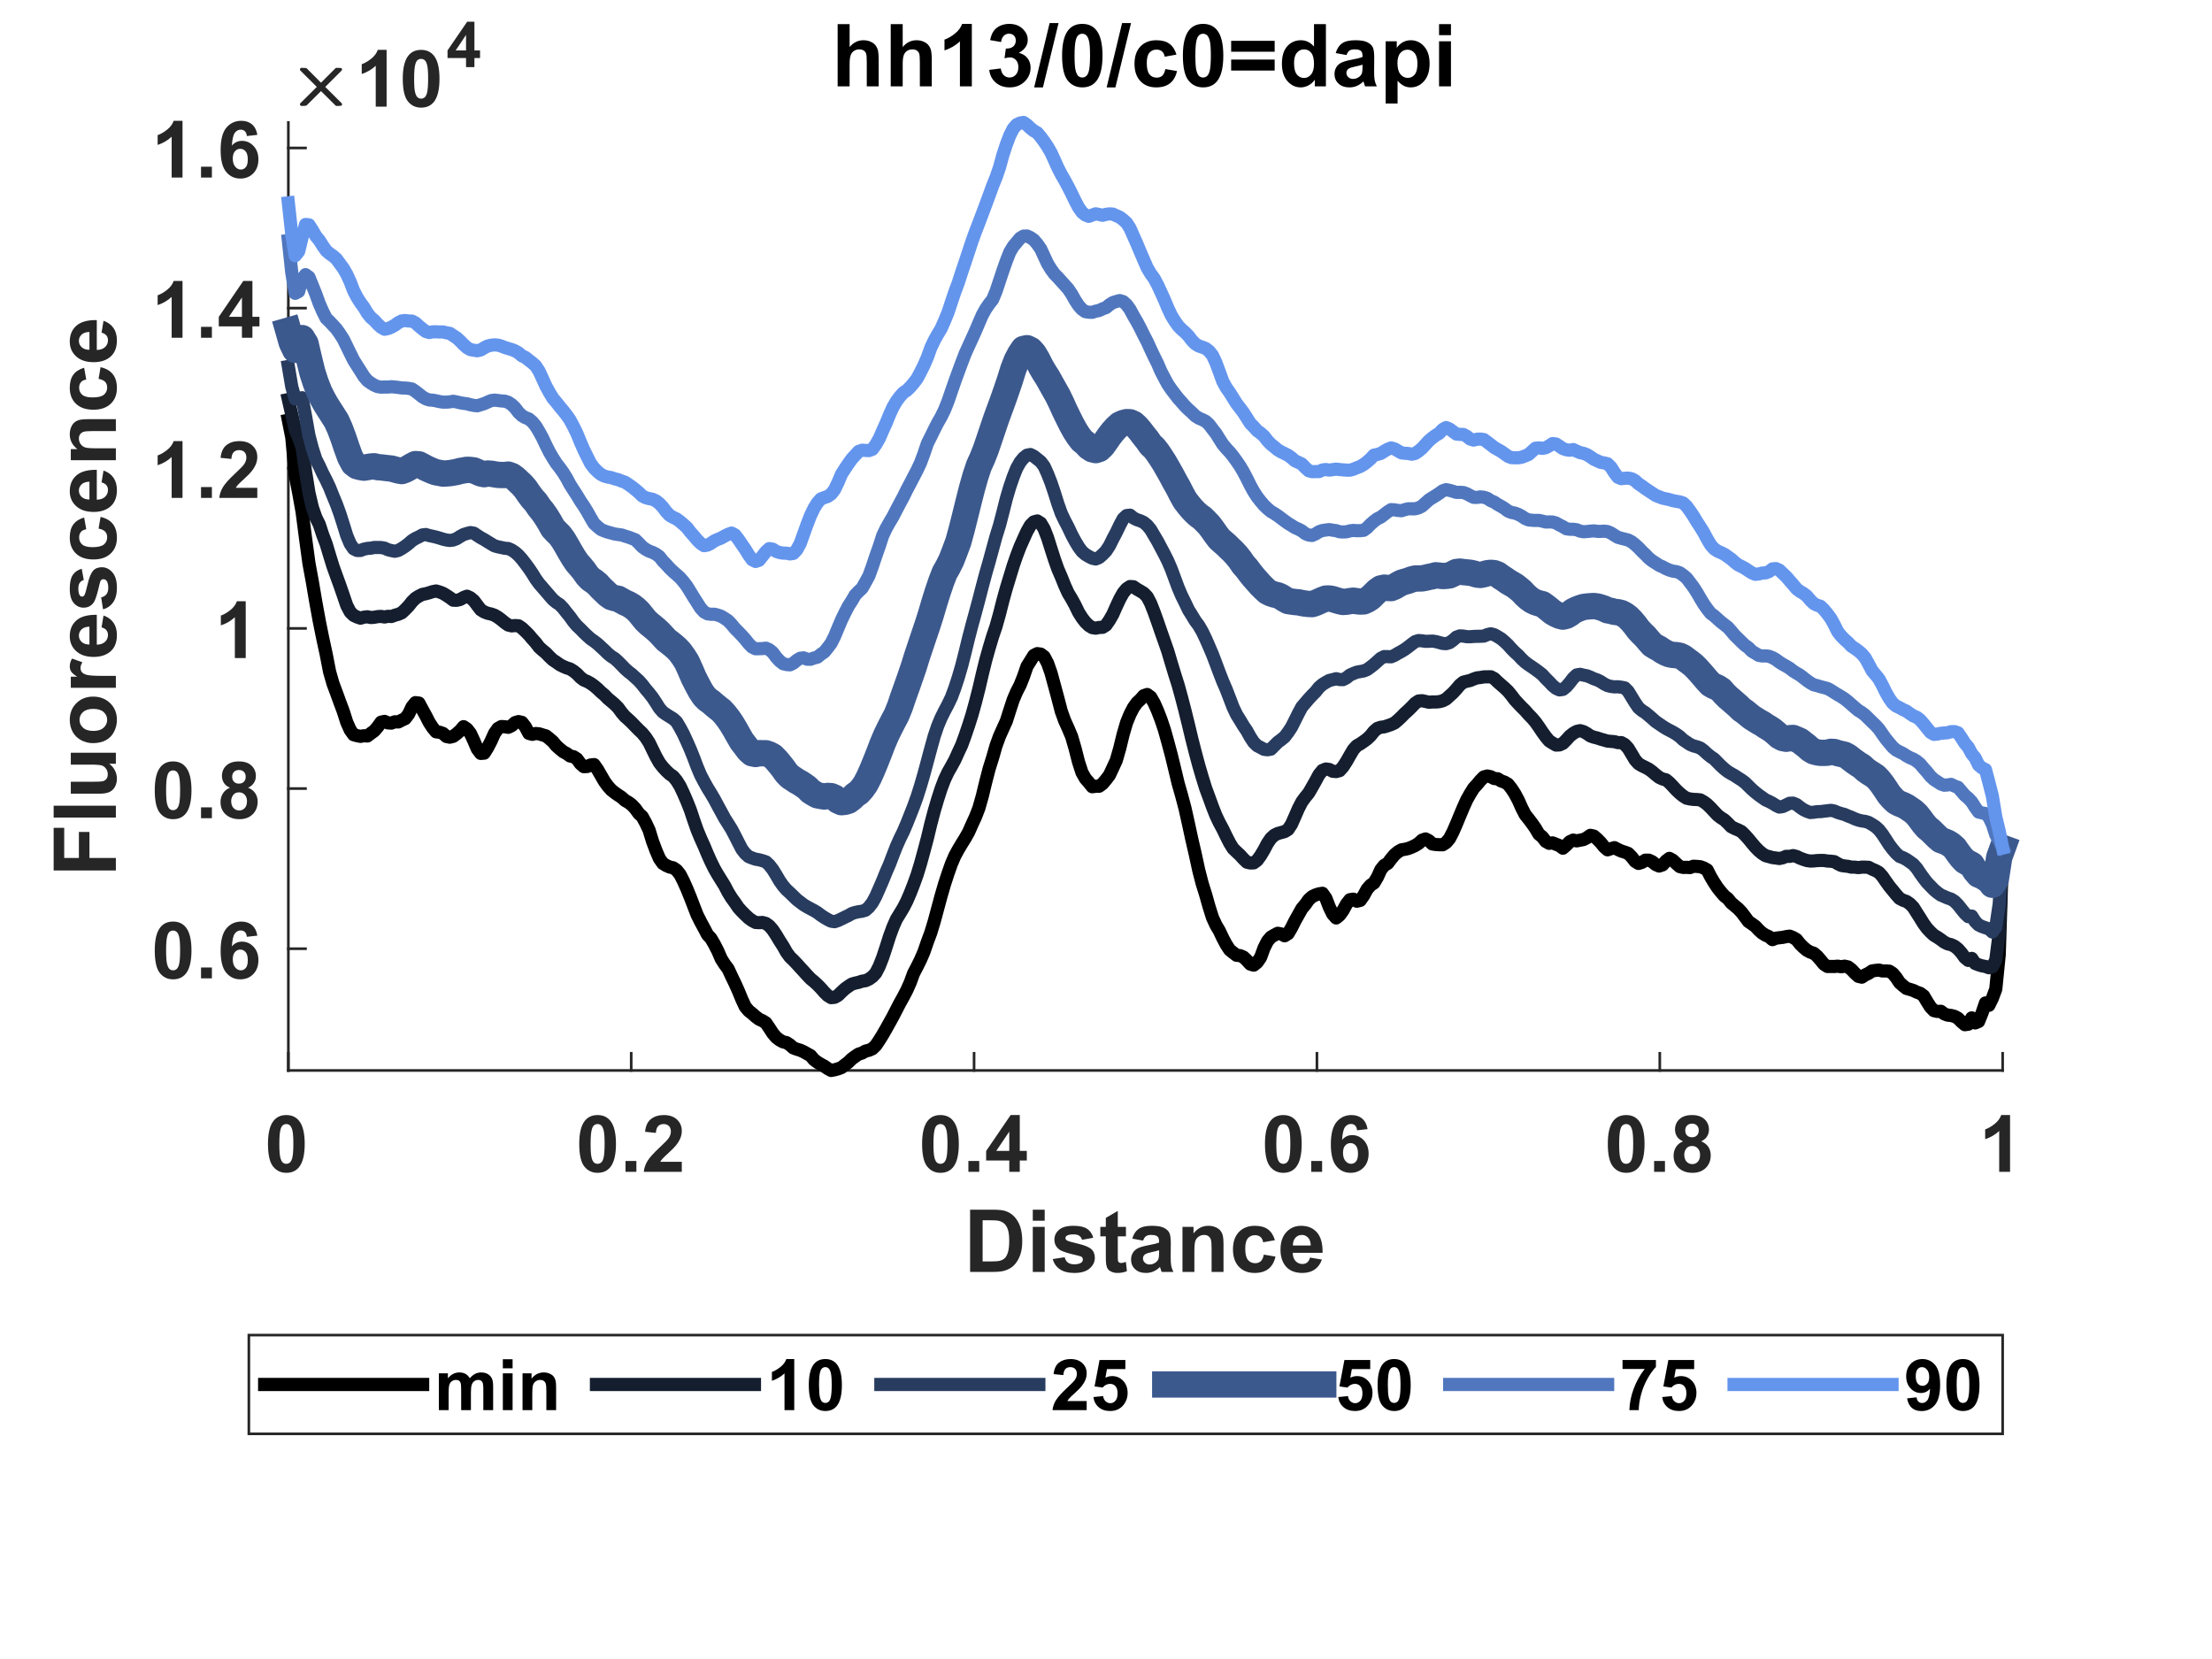 <?xml version="1.0"?>
<!DOCTYPE svg PUBLIC '-//W3C//DTD SVG 1.0//EN'
          'http://www.w3.org/TR/2001/REC-SVG-20010904/DTD/svg10.dtd'>
<svg xmlns:xlink="http://www.w3.org/1999/xlink" style="fill-opacity:1; color-rendering:auto; color-interpolation:auto; text-rendering:auto; stroke:black; stroke-linecap:square; stroke-miterlimit:10; shape-rendering:auto; stroke-opacity:1; fill:black; stroke-dasharray:none; font-weight:normal; stroke-width:1; font-family:'Dialog'; font-style:normal; stroke-linejoin:miter; font-size:12px; stroke-dashoffset:0; image-rendering:auto;" width="560" height="420" xmlns="http://www.w3.org/2000/svg"
><rect width="100%" height="100%" fill="#333333" stroke="none"/><!--Generated by the Batik Graphics2D SVG Generator--><defs id="genericDefs"
  /><g
  ><defs id="defs1"
    ><clipPath clipPathUnits="userSpaceOnUse" id="clipPath1"
      ><path d="M0 0 L560 0 L560 420 L0 420 L0 0 Z"
      /></clipPath
    ></defs
    ><g style="fill:white; stroke:white;"
    ><rect x="0" y="0" width="560" style="clip-path:url(#clipPath1); stroke:none;" height="420"
    /></g
    ><g style="fill:white; text-rendering:optimizeSpeed; color-rendering:optimizeSpeed; image-rendering:optimizeSpeed; shape-rendering:crispEdges; stroke:white; color-interpolation:sRGB;"
    ><rect x="0" width="560" height="420" y="0" style="stroke:none;"
      /><path style="stroke:none;" d="M73 271 L507 271 L507 31 L73 31 Z"
    /></g
    ><g style="fill:rgb(38,38,38); text-rendering:geometricPrecision; image-rendering:optimizeQuality; color-rendering:optimizeQuality; stroke-linejoin:round; stroke:rgb(38,38,38); color-interpolation:linearRGB; stroke-width:0.667;"
    ><line y2="271" style="fill:none;" x1="73" x2="507" y1="271"
      /><line y2="266.66" style="fill:none;" x1="73" x2="73" y1="271"
      /><line y2="266.66" style="fill:none;" x1="159.8" x2="159.8" y1="271"
      /><line y2="266.66" style="fill:none;" x1="246.6" x2="246.6" y1="271"
      /><line y2="266.66" style="fill:none;" x1="333.4" x2="333.4" y1="271"
      /><line y2="266.66" style="fill:none;" x1="420.2" x2="420.2" y1="271"
      /><line y2="266.66" style="fill:none;" x1="507" x2="507" y1="271"
    /></g
    ><g transform="translate(73,277.667)" style="font-size:20px; fill:rgb(38,38,38); text-rendering:geometricPrecision; image-rendering:optimizeQuality; color-rendering:optimizeQuality; font-family:'Arial'; stroke:rgb(38,38,38); color-interpolation:linearRGB; font-weight:bold;"
    ><path style="stroke:none;" d="M-0.516 4.625 Q1.562 4.625 2.734 6.109 Q4.141 7.859 4.141 11.938 Q4.141 16 2.734 17.781 Q1.562 19.25 -0.516 19.25 Q-2.594 19.25 -3.875 17.641 Q-5.156 16.031 -5.156 11.906 Q-5.156 7.859 -3.75 6.094 Q-2.594 4.625 -0.516 4.625 ZM-0.516 6.906 Q-1.016 6.906 -1.406 7.219 Q-1.797 7.531 -2 8.359 Q-2.281 9.422 -2.281 11.938 Q-2.281 14.453 -2.031 15.398 Q-1.781 16.344 -1.398 16.656 Q-1.016 16.969 -0.516 16.969 Q-0.016 16.969 0.375 16.648 Q0.766 16.328 0.984 15.516 Q1.266 14.453 1.266 11.938 Q1.266 9.422 1.016 8.477 Q0.766 7.531 0.375 7.219 Q-0.016 6.906 -0.516 6.906 Z"
    /></g
    ><g transform="translate(159.8,277.667)" style="font-size:20px; fill:rgb(38,38,38); text-rendering:geometricPrecision; image-rendering:optimizeQuality; color-rendering:optimizeQuality; font-family:'Arial'; stroke:rgb(38,38,38); color-interpolation:linearRGB; font-weight:bold;"
    ><path style="stroke:none;" d="M-8.516 4.625 Q-6.438 4.625 -5.266 6.109 Q-3.859 7.859 -3.859 11.938 Q-3.859 16 -5.266 17.781 Q-6.438 19.25 -8.516 19.25 Q-10.594 19.25 -11.875 17.641 Q-13.156 16.031 -13.156 11.906 Q-13.156 7.859 -11.75 6.094 Q-10.594 4.625 -8.516 4.625 ZM-8.516 6.906 Q-9.016 6.906 -9.406 7.219 Q-9.797 7.531 -10 8.359 Q-10.281 9.422 -10.281 11.938 Q-10.281 14.453 -10.031 15.398 Q-9.781 16.344 -9.398 16.656 Q-9.016 16.969 -8.516 16.969 Q-8.016 16.969 -7.625 16.648 Q-7.234 16.328 -7.016 15.516 Q-6.734 14.453 -6.734 11.938 Q-6.734 9.422 -6.984 8.477 Q-7.234 7.531 -7.625 7.219 Q-8.016 6.906 -8.516 6.906 ZM-1.44 19 L-1.44 16.25 L1.31 16.25 L1.31 19 L-1.44 19 ZM12.805 16.453 L12.805 19 L3.18 19 Q3.336 17.547 4.117 16.258 Q4.898 14.969 7.195 12.828 Q9.055 11.094 9.477 10.484 Q10.039 9.641 10.039 8.797 Q10.039 7.891 9.547 7.398 Q9.055 6.906 8.195 6.906 Q7.336 6.906 6.828 7.422 Q6.32 7.938 6.242 9.141 L3.508 8.859 Q3.742 6.594 5.031 5.609 Q6.32 4.625 8.258 4.625 Q10.383 4.625 11.594 5.766 Q12.805 6.906 12.805 8.609 Q12.805 9.578 12.453 10.453 Q12.102 11.328 11.352 12.281 Q10.852 12.922 9.555 14.109 Q8.258 15.297 7.914 15.688 Q7.57 16.078 7.352 16.453 L12.805 16.453 Z"
    /></g
    ><g transform="translate(246.6,277.667)" style="font-size:20px; fill:rgb(38,38,38); text-rendering:geometricPrecision; image-rendering:optimizeQuality; color-rendering:optimizeQuality; font-family:'Arial'; stroke:rgb(38,38,38); color-interpolation:linearRGB; font-weight:bold;"
    ><path style="stroke:none;" d="M-8.516 4.625 Q-6.438 4.625 -5.266 6.109 Q-3.859 7.859 -3.859 11.938 Q-3.859 16 -5.266 17.781 Q-6.438 19.25 -8.516 19.25 Q-10.594 19.25 -11.875 17.641 Q-13.156 16.031 -13.156 11.906 Q-13.156 7.859 -11.75 6.094 Q-10.594 4.625 -8.516 4.625 ZM-8.516 6.906 Q-9.016 6.906 -9.406 7.219 Q-9.797 7.531 -10 8.359 Q-10.281 9.422 -10.281 11.938 Q-10.281 14.453 -10.031 15.398 Q-9.781 16.344 -9.398 16.656 Q-9.016 16.969 -8.516 16.969 Q-8.016 16.969 -7.625 16.648 Q-7.234 16.328 -7.016 15.516 Q-6.734 14.453 -6.734 11.938 Q-6.734 9.422 -6.984 8.477 Q-7.234 7.531 -7.625 7.219 Q-8.016 6.906 -8.516 6.906 ZM-1.44 19 L-1.44 16.25 L1.31 16.25 L1.31 19 L-1.44 19 ZM8.914 19 L8.914 16.125 L3.055 16.125 L3.055 13.719 L9.258 4.625 L11.57 4.625 L11.57 13.703 L13.352 13.703 L13.352 16.125 L11.57 16.125 L11.57 19 L8.914 19 ZM8.914 13.703 L8.914 8.812 L5.617 13.703 L8.914 13.703 Z"
    /></g
    ><g transform="translate(333.4,277.667)" style="font-size:20px; fill:rgb(38,38,38); text-rendering:geometricPrecision; image-rendering:optimizeQuality; color-rendering:optimizeQuality; font-family:'Arial'; stroke:rgb(38,38,38); color-interpolation:linearRGB; font-weight:bold;"
    ><path style="stroke:none;" d="M-8.516 4.625 Q-6.438 4.625 -5.266 6.109 Q-3.859 7.859 -3.859 11.938 Q-3.859 16 -5.266 17.781 Q-6.438 19.25 -8.516 19.25 Q-10.594 19.25 -11.875 17.641 Q-13.156 16.031 -13.156 11.906 Q-13.156 7.859 -11.75 6.094 Q-10.594 4.625 -8.516 4.625 ZM-8.516 6.906 Q-9.016 6.906 -9.406 7.219 Q-9.797 7.531 -10 8.359 Q-10.281 9.422 -10.281 11.938 Q-10.281 14.453 -10.031 15.398 Q-9.781 16.344 -9.398 16.656 Q-9.016 16.969 -8.516 16.969 Q-8.016 16.969 -7.625 16.648 Q-7.234 16.328 -7.016 15.516 Q-6.734 14.453 -6.734 11.938 Q-6.734 9.422 -6.984 8.477 Q-7.234 7.531 -7.625 7.219 Q-8.016 6.906 -8.516 6.906 ZM-1.44 19 L-1.44 16.25 L1.31 16.25 L1.31 19 L-1.44 19 ZM12.82 8.188 L10.164 8.484 Q10.07 7.656 9.664 7.266 Q9.258 6.875 8.602 6.875 Q7.727 6.875 7.125 7.656 Q6.523 8.438 6.367 10.906 Q7.398 9.703 8.914 9.703 Q10.633 9.703 11.859 11.008 Q13.086 12.312 13.086 14.391 Q13.086 16.594 11.797 17.922 Q10.508 19.25 8.492 19.25 Q6.32 19.25 4.922 17.562 Q3.523 15.875 3.523 12.031 Q3.523 8.094 4.984 6.359 Q6.445 4.625 8.758 4.625 Q10.398 4.625 11.469 5.539 Q12.539 6.453 12.82 8.188 ZM6.602 14.172 Q6.602 15.516 7.219 16.242 Q7.836 16.969 8.633 16.969 Q9.383 16.969 9.891 16.375 Q10.398 15.781 10.398 14.422 Q10.398 13.016 9.852 12.367 Q9.305 11.719 8.492 11.719 Q7.695 11.719 7.148 12.344 Q6.602 12.969 6.602 14.172 Z"
    /></g
    ><g transform="translate(420.2,277.667)" style="font-size:20px; fill:rgb(38,38,38); text-rendering:geometricPrecision; image-rendering:optimizeQuality; color-rendering:optimizeQuality; font-family:'Arial'; stroke:rgb(38,38,38); color-interpolation:linearRGB; font-weight:bold;"
    ><path style="stroke:none;" d="M-8.516 4.625 Q-6.438 4.625 -5.266 6.109 Q-3.859 7.859 -3.859 11.938 Q-3.859 16 -5.266 17.781 Q-6.438 19.25 -8.516 19.25 Q-10.594 19.25 -11.875 17.641 Q-13.156 16.031 -13.156 11.906 Q-13.156 7.859 -11.75 6.094 Q-10.594 4.625 -8.516 4.625 ZM-8.516 6.906 Q-9.016 6.906 -9.406 7.219 Q-9.797 7.531 -10 8.359 Q-10.281 9.422 -10.281 11.938 Q-10.281 14.453 -10.031 15.398 Q-9.781 16.344 -9.398 16.656 Q-9.016 16.969 -8.516 16.969 Q-8.016 16.969 -7.625 16.648 Q-7.234 16.328 -7.016 15.516 Q-6.734 14.453 -6.734 11.938 Q-6.734 9.422 -6.984 8.477 Q-7.234 7.531 -7.625 7.219 Q-8.016 6.906 -8.516 6.906 ZM-1.44 19 L-1.44 16.25 L1.31 16.25 L1.31 19 L-1.44 19 ZM5.883 11.281 Q4.82 10.828 4.336 10.039 Q3.852 9.25 3.852 8.312 Q3.852 6.719 4.969 5.672 Q6.086 4.625 8.148 4.625 Q10.195 4.625 11.32 5.672 Q12.445 6.719 12.445 8.312 Q12.445 9.312 11.93 10.086 Q11.414 10.859 10.477 11.281 Q11.664 11.75 12.281 12.672 Q12.898 13.594 12.898 14.797 Q12.898 16.766 11.641 18.008 Q10.383 19.25 8.273 19.25 Q6.32 19.25 5.023 18.234 Q3.492 17.016 3.492 14.906 Q3.492 13.75 4.07 12.773 Q4.648 11.797 5.883 11.281 ZM6.445 8.516 Q6.445 9.328 6.914 9.789 Q7.383 10.25 8.148 10.25 Q8.93 10.25 9.398 9.789 Q9.867 9.328 9.867 8.5 Q9.867 7.734 9.406 7.266 Q8.945 6.797 8.18 6.797 Q7.383 6.797 6.914 7.266 Q6.445 7.734 6.445 8.516 ZM6.195 14.641 Q6.195 15.781 6.773 16.414 Q7.352 17.047 8.227 17.047 Q9.07 17.047 9.633 16.438 Q10.195 15.828 10.195 14.672 Q10.195 13.672 9.625 13.062 Q9.055 12.453 8.195 12.453 Q7.18 12.453 6.688 13.141 Q6.195 13.828 6.195 14.641 Z"
    /></g
    ><g transform="translate(507,277.667)" style="font-size:20px; fill:rgb(38,38,38); text-rendering:geometricPrecision; image-rendering:optimizeQuality; color-rendering:optimizeQuality; font-family:'Arial'; stroke:rgb(38,38,38); color-interpolation:linearRGB; font-weight:bold;"
    ><path style="stroke:none;" d="M1.875 19 L-0.875 19 L-0.875 8.656 Q-2.375 10.062 -4.422 10.734 L-4.422 8.25 Q-3.344 7.891 -2.086 6.914 Q-0.828 5.938 -0.359 4.625 L1.875 4.625 L1.875 19 Z"
    /></g
    ><g transform="translate(290,301)" style="font-size:22px; fill:rgb(38,38,38); text-rendering:geometricPrecision; image-rendering:optimizeQuality; color-rendering:optimizeQuality; font-family:'Arial'; stroke:rgb(38,38,38); color-interpolation:linearRGB; font-weight:bold;"
    ><path style="stroke:none;" d="M-44.406 5.25 L-38.594 5.25 Q-36.625 5.25 -35.594 5.547 Q-34.219 5.953 -33.227 7 Q-32.234 8.047 -31.719 9.555 Q-31.203 11.062 -31.203 13.281 Q-31.203 15.219 -31.688 16.625 Q-32.281 18.344 -33.375 19.406 Q-34.203 20.219 -35.609 20.672 Q-36.672 21 -38.422 21 L-44.406 21 L-44.406 5.25 ZM-41.234 7.922 L-41.234 18.344 L-38.859 18.344 Q-37.531 18.344 -36.938 18.203 Q-36.156 18 -35.648 17.539 Q-35.141 17.078 -34.82 16.023 Q-34.5 14.969 -34.5 13.141 Q-34.5 11.312 -34.82 10.336 Q-35.141 9.359 -35.719 8.812 Q-36.297 8.266 -37.188 8.062 Q-37.859 7.922 -39.797 7.922 L-41.234 7.922 ZM-28.534 8.047 L-28.534 5.25 L-25.519 5.25 L-25.519 8.047 L-28.534 8.047 ZM-28.534 21 L-28.534 9.594 L-25.519 9.594 L-25.519 21 L-28.534 21 ZM-23.484 17.75 L-20.453 17.281 Q-20.266 18.156 -19.672 18.617 Q-19.078 19.078 -18.016 19.078 Q-16.844 19.078 -16.25 18.641 Q-15.859 18.344 -15.859 17.844 Q-15.859 17.5 -16.078 17.266 Q-16.297 17.062 -17.078 16.875 Q-20.734 16.062 -21.719 15.406 Q-23.062 14.484 -23.062 12.828 Q-23.062 11.359 -21.891 10.344 Q-20.719 9.328 -18.266 9.328 Q-15.922 9.328 -14.781 10.094 Q-13.641 10.859 -13.219 12.359 L-16.062 12.875 Q-16.25 12.219 -16.758 11.859 Q-17.266 11.5 -18.203 11.5 Q-19.406 11.5 -19.922 11.844 Q-20.266 12.078 -20.266 12.453 Q-20.266 12.766 -19.953 13 Q-19.547 13.297 -17.141 13.844 Q-14.734 14.391 -13.766 15.188 Q-12.828 16 -12.828 17.438 Q-12.828 19 -14.141 20.133 Q-15.453 21.266 -18.016 21.266 Q-20.344 21.266 -21.703 20.312 Q-23.062 19.359 -23.484 17.75 ZM-4.952 9.594 L-4.952 12 L-7.015 12 L-7.015 16.594 Q-7.015 17.984 -6.96 18.219 Q-6.905 18.453 -6.694 18.602 Q-6.483 18.75 -6.171 18.75 Q-5.765 18.75 -4.968 18.469 L-4.702 20.812 Q-5.765 21.266 -7.093 21.266 Q-7.905 21.266 -8.562 20.984 Q-9.218 20.703 -9.523 20.273 Q-9.827 19.844 -9.952 19.094 Q-10.046 18.578 -10.046 16.969 L-10.046 12 L-11.437 12 L-11.437 9.594 L-10.046 9.594 L-10.046 7.328 L-7.015 5.562 L-7.015 9.594 L-4.952 9.594 ZM-0.61 13.078 L-3.345 12.578 Q-2.876 10.922 -1.751 10.125 Q-0.626 9.328 1.593 9.328 Q3.624 9.328 4.608 9.812 Q5.593 10.297 5.999 11.031 Q6.405 11.766 6.405 13.734 L6.374 17.25 Q6.374 18.75 6.515 19.469 Q6.655 20.188 7.061 21 L4.077 21 Q3.952 20.703 3.78 20.109 Q3.702 19.844 3.671 19.75 Q2.905 20.5 2.022 20.883 Q1.14 21.266 0.14 21.266 Q-1.626 21.266 -2.642 20.305 Q-3.657 19.344 -3.657 17.891 Q-3.657 16.922 -3.196 16.164 Q-2.735 15.406 -1.899 15 Q-1.063 14.594 0.499 14.297 Q2.624 13.906 3.437 13.562 L3.437 13.25 Q3.437 12.391 3.007 12.016 Q2.577 11.641 1.39 11.641 Q0.577 11.641 0.124 11.961 Q-0.329 12.281 -0.61 13.078 ZM3.437 15.516 Q2.858 15.719 1.601 15.984 Q0.343 16.25 -0.048 16.516 Q-0.642 16.922 -0.642 17.578 Q-0.642 18.203 -0.165 18.664 Q0.311 19.125 1.046 19.125 Q1.858 19.125 2.593 18.594 Q3.14 18.188 3.312 17.594 Q3.437 17.203 3.437 16.125 L3.437 15.516 ZM19.75 21 L16.734 21 L16.734 15.172 Q16.734 13.328 16.539 12.789 Q16.344 12.25 15.914 11.945 Q15.484 11.641 14.859 11.641 Q14.078 11.641 13.453 12.07 Q12.828 12.5 12.602 13.211 Q12.375 13.922 12.375 15.828 L12.375 21 L9.359 21 L9.359 9.594 L12.156 9.594 L12.156 11.266 Q13.656 9.328 15.922 9.328 Q16.922 9.328 17.75 9.688 Q18.578 10.047 19 10.609 Q19.422 11.172 19.586 11.883 Q19.75 12.594 19.75 13.906 L19.75 21 ZM32.767 12.969 L29.782 13.5 Q29.642 12.609 29.11 12.156 Q28.579 11.703 27.72 11.703 Q26.595 11.703 25.923 12.484 Q25.251 13.266 25.251 15.094 Q25.251 17.125 25.931 17.961 Q26.61 18.797 27.767 18.797 Q28.626 18.797 29.173 18.305 Q29.72 17.812 29.954 16.625 L32.907 17.125 Q32.454 19.172 31.142 20.219 Q29.829 21.266 27.626 21.266 Q25.126 21.266 23.634 19.68 Q22.142 18.094 22.142 15.312 Q22.142 12.484 23.642 10.906 Q25.142 9.328 27.689 9.328 Q29.767 9.328 30.993 10.227 Q32.22 11.125 32.767 12.969 ZM41.658 17.375 L44.658 17.875 Q44.08 19.531 42.83 20.398 Q41.58 21.266 39.705 21.266 Q36.721 21.266 35.299 19.312 Q34.174 17.75 34.174 15.375 Q34.174 12.547 35.65 10.938 Q37.127 9.328 39.408 9.328 Q41.94 9.328 43.416 11.016 Q44.893 12.703 44.83 16.172 L37.268 16.172 Q37.299 17.516 37.994 18.258 Q38.69 19 39.736 19 Q40.44 19 40.924 18.617 Q41.408 18.234 41.658 17.375 ZM41.83 14.312 Q41.799 13 41.15 12.32 Q40.502 11.641 39.58 11.641 Q38.596 11.641 37.955 12.359 Q37.299 13.078 37.315 14.312 L41.83 14.312 Z"
    /></g
    ><g style="fill:rgb(38,38,38); text-rendering:geometricPrecision; image-rendering:optimizeQuality; color-rendering:optimizeQuality; stroke-linejoin:round; stroke:rgb(38,38,38); color-interpolation:linearRGB; stroke-width:0.667;"
    ><line y2="31" style="fill:none;" x1="73" x2="73" y1="271"
      /><line y2="240.183" style="fill:none;" x1="73" x2="77.34" y1="240.183"
      /><line y2="199.638" style="fill:none;" x1="73" x2="77.34" y1="199.638"
      /><line y2="159.092" style="fill:none;" x1="73" x2="77.34" y1="159.092"
      /><line y2="118.547" style="fill:none;" x1="73" x2="77.34" y1="118.547"
      /><line y2="78.002" style="fill:none;" x1="73" x2="77.34" y1="78.002"
      /><line y2="37.456" style="fill:none;" x1="73" x2="77.34" y1="37.456"
    /></g
    ><g transform="translate(66.333,240.183)" style="font-size:20px; fill:rgb(38,38,38); text-rendering:geometricPrecision; image-rendering:optimizeQuality; color-rendering:optimizeQuality; font-family:'Arial'; stroke:rgb(38,38,38); color-interpolation:linearRGB; font-weight:bold;"
    ><path style="stroke:none;" d="M-22.516 -6.875 Q-20.438 -6.875 -19.266 -5.391 Q-17.859 -3.641 -17.859 0.438 Q-17.859 4.5 -19.266 6.281 Q-20.438 7.75 -22.516 7.75 Q-24.594 7.75 -25.875 6.141 Q-27.156 4.531 -27.156 0.406 Q-27.156 -3.641 -25.75 -5.406 Q-24.594 -6.875 -22.516 -6.875 ZM-22.516 -4.594 Q-23.016 -4.594 -23.406 -4.281 Q-23.797 -3.969 -24 -3.141 Q-24.281 -2.078 -24.281 0.438 Q-24.281 2.953 -24.031 3.898 Q-23.781 4.844 -23.398 5.156 Q-23.016 5.469 -22.516 5.469 Q-22.016 5.469 -21.625 5.148 Q-21.234 4.828 -21.016 4.016 Q-20.734 2.953 -20.734 0.438 Q-20.734 -2.078 -20.984 -3.023 Q-21.234 -3.969 -21.625 -4.281 Q-22.016 -4.594 -22.516 -4.594 ZM-15.44 7.5 L-15.44 4.75 L-12.69 4.75 L-12.69 7.5 L-15.44 7.5 ZM-1.18 -3.312 L-3.836 -3.016 Q-3.93 -3.844 -4.336 -4.234 Q-4.742 -4.625 -5.398 -4.625 Q-6.273 -4.625 -6.875 -3.844 Q-7.477 -3.062 -7.633 -0.594 Q-6.602 -1.797 -5.086 -1.797 Q-3.367 -1.797 -2.141 -0.492 Q-0.914 0.812 -0.914 2.891 Q-0.914 5.094 -2.203 6.422 Q-3.492 7.75 -5.508 7.75 Q-7.68 7.75 -9.078 6.062 Q-10.477 4.375 -10.477 0.531 Q-10.477 -3.406 -9.016 -5.141 Q-7.555 -6.875 -5.242 -6.875 Q-3.602 -6.875 -2.531 -5.961 Q-1.461 -5.047 -1.18 -3.312 ZM-7.398 2.672 Q-7.398 4.016 -6.781 4.742 Q-6.164 5.469 -5.367 5.469 Q-4.617 5.469 -4.109 4.875 Q-3.602 4.281 -3.602 2.922 Q-3.602 1.516 -4.148 0.867 Q-4.695 0.219 -5.508 0.219 Q-6.305 0.219 -6.852 0.844 Q-7.398 1.469 -7.398 2.672 Z"
    /></g
    ><g transform="translate(66.333,199.638)" style="font-size:20px; fill:rgb(38,38,38); text-rendering:geometricPrecision; image-rendering:optimizeQuality; color-rendering:optimizeQuality; font-family:'Arial'; stroke:rgb(38,38,38); color-interpolation:linearRGB; font-weight:bold;"
    ><path style="stroke:none;" d="M-22.516 -6.875 Q-20.438 -6.875 -19.266 -5.391 Q-17.859 -3.641 -17.859 0.438 Q-17.859 4.5 -19.266 6.281 Q-20.438 7.75 -22.516 7.75 Q-24.594 7.75 -25.875 6.141 Q-27.156 4.531 -27.156 0.406 Q-27.156 -3.641 -25.75 -5.406 Q-24.594 -6.875 -22.516 -6.875 ZM-22.516 -4.594 Q-23.016 -4.594 -23.406 -4.281 Q-23.797 -3.969 -24 -3.141 Q-24.281 -2.078 -24.281 0.438 Q-24.281 2.953 -24.031 3.898 Q-23.781 4.844 -23.398 5.156 Q-23.016 5.469 -22.516 5.469 Q-22.016 5.469 -21.625 5.148 Q-21.234 4.828 -21.016 4.016 Q-20.734 2.953 -20.734 0.438 Q-20.734 -2.078 -20.984 -3.023 Q-21.234 -3.969 -21.625 -4.281 Q-22.016 -4.594 -22.516 -4.594 ZM-15.44 7.5 L-15.44 4.75 L-12.69 4.75 L-12.69 7.5 L-15.44 7.5 ZM-8.117 -0.219 Q-9.18 -0.672 -9.664 -1.461 Q-10.148 -2.25 -10.148 -3.188 Q-10.148 -4.781 -9.031 -5.828 Q-7.914 -6.875 -5.852 -6.875 Q-3.805 -6.875 -2.68 -5.828 Q-1.555 -4.781 -1.555 -3.188 Q-1.555 -2.188 -2.07 -1.414 Q-2.586 -0.641 -3.523 -0.219 Q-2.336 0.25 -1.719 1.172 Q-1.102 2.094 -1.102 3.297 Q-1.102 5.266 -2.359 6.508 Q-3.617 7.75 -5.727 7.75 Q-7.68 7.75 -8.977 6.734 Q-10.508 5.516 -10.508 3.406 Q-10.508 2.25 -9.93 1.273 Q-9.352 0.297 -8.117 -0.219 ZM-7.555 -2.984 Q-7.555 -2.172 -7.086 -1.711 Q-6.617 -1.25 -5.852 -1.25 Q-5.07 -1.25 -4.602 -1.711 Q-4.133 -2.172 -4.133 -3 Q-4.133 -3.766 -4.594 -4.234 Q-5.055 -4.703 -5.82 -4.703 Q-6.617 -4.703 -7.086 -4.234 Q-7.555 -3.766 -7.555 -2.984 ZM-7.805 3.141 Q-7.805 4.281 -7.227 4.914 Q-6.648 5.547 -5.773 5.547 Q-4.93 5.547 -4.367 4.938 Q-3.805 4.328 -3.805 3.172 Q-3.805 2.172 -4.375 1.562 Q-4.945 0.953 -5.805 0.953 Q-6.82 0.953 -7.312 1.641 Q-7.805 2.328 -7.805 3.141 Z"
    /></g
    ><g transform="translate(66.333,159.092)" style="font-size:20px; fill:rgb(38,38,38); text-rendering:geometricPrecision; image-rendering:optimizeQuality; color-rendering:optimizeQuality; font-family:'Arial'; stroke:rgb(38,38,38); color-interpolation:linearRGB; font-weight:bold;"
    ><path style="stroke:none;" d="M-4.125 7.5 L-6.875 7.5 L-6.875 -2.844 Q-8.375 -1.438 -10.422 -0.766 L-10.422 -3.25 Q-9.344 -3.609 -8.086 -4.586 Q-6.828 -5.562 -6.359 -6.875 L-4.125 -6.875 L-4.125 7.5 Z"
    /></g
    ><g transform="translate(66.333,118.547)" style="font-size:20px; fill:rgb(38,38,38); text-rendering:geometricPrecision; image-rendering:optimizeQuality; color-rendering:optimizeQuality; font-family:'Arial'; stroke:rgb(38,38,38); color-interpolation:linearRGB; font-weight:bold;"
    ><path style="stroke:none;" d="M-20.125 7.5 L-22.875 7.5 L-22.875 -2.844 Q-24.375 -1.438 -26.422 -0.766 L-26.422 -3.25 Q-25.344 -3.609 -24.086 -4.586 Q-22.828 -5.562 -22.359 -6.875 L-20.125 -6.875 L-20.125 7.5 ZM-15.44 7.5 L-15.44 4.75 L-12.69 4.75 L-12.69 7.5 L-15.44 7.5 ZM-1.195 4.953 L-1.195 7.5 L-10.82 7.5 Q-10.664 6.047 -9.883 4.758 Q-9.102 3.469 -6.805 1.328 Q-4.945 -0.406 -4.523 -1.016 Q-3.961 -1.859 -3.961 -2.703 Q-3.961 -3.609 -4.453 -4.102 Q-4.945 -4.594 -5.805 -4.594 Q-6.664 -4.594 -7.172 -4.078 Q-7.68 -3.562 -7.758 -2.359 L-10.492 -2.641 Q-10.258 -4.906 -8.969 -5.891 Q-7.68 -6.875 -5.742 -6.875 Q-3.617 -6.875 -2.406 -5.734 Q-1.195 -4.594 -1.195 -2.891 Q-1.195 -1.922 -1.547 -1.047 Q-1.898 -0.172 -2.648 0.781 Q-3.148 1.422 -4.445 2.609 Q-5.742 3.797 -6.086 4.188 Q-6.43 4.578 -6.648 4.953 L-1.195 4.953 Z"
    /></g
    ><g transform="translate(66.333,78.002)" style="font-size:20px; fill:rgb(38,38,38); text-rendering:geometricPrecision; image-rendering:optimizeQuality; color-rendering:optimizeQuality; font-family:'Arial'; stroke:rgb(38,38,38); color-interpolation:linearRGB; font-weight:bold;"
    ><path style="stroke:none;" d="M-20.125 7.5 L-22.875 7.5 L-22.875 -2.844 Q-24.375 -1.438 -26.422 -0.766 L-26.422 -3.25 Q-25.344 -3.609 -24.086 -4.586 Q-22.828 -5.562 -22.359 -6.875 L-20.125 -6.875 L-20.125 7.5 ZM-15.44 7.5 L-15.44 4.75 L-12.69 4.75 L-12.69 7.5 L-15.44 7.5 ZM-5.086 7.5 L-5.086 4.625 L-10.945 4.625 L-10.945 2.219 L-4.742 -6.875 L-2.43 -6.875 L-2.43 2.203 L-0.648 2.203 L-0.648 4.625 L-2.43 4.625 L-2.43 7.5 L-5.086 7.5 ZM-5.086 2.203 L-5.086 -2.688 L-8.383 2.203 L-5.086 2.203 Z"
    /></g
    ><g transform="translate(66.333,37.456)" style="font-size:20px; fill:rgb(38,38,38); text-rendering:geometricPrecision; image-rendering:optimizeQuality; color-rendering:optimizeQuality; font-family:'Arial'; stroke:rgb(38,38,38); color-interpolation:linearRGB; font-weight:bold;"
    ><path style="stroke:none;" d="M-20.125 7.5 L-22.875 7.5 L-22.875 -2.844 Q-24.375 -1.438 -26.422 -0.766 L-26.422 -3.25 Q-25.344 -3.609 -24.086 -4.586 Q-22.828 -5.562 -22.359 -6.875 L-20.125 -6.875 L-20.125 7.5 ZM-15.44 7.5 L-15.44 4.75 L-12.69 4.75 L-12.69 7.5 L-15.44 7.5 ZM-1.18 -3.312 L-3.836 -3.016 Q-3.93 -3.844 -4.336 -4.234 Q-4.742 -4.625 -5.398 -4.625 Q-6.273 -4.625 -6.875 -3.844 Q-7.477 -3.062 -7.633 -0.594 Q-6.602 -1.797 -5.086 -1.797 Q-3.367 -1.797 -2.141 -0.492 Q-0.914 0.812 -0.914 2.891 Q-0.914 5.094 -2.203 6.422 Q-3.492 7.75 -5.508 7.75 Q-7.68 7.75 -9.078 6.062 Q-10.477 4.375 -10.477 0.531 Q-10.477 -3.406 -9.016 -5.141 Q-7.555 -6.875 -5.242 -6.875 Q-3.602 -6.875 -2.531 -5.961 Q-1.461 -5.047 -1.18 -3.312 ZM-7.398 2.672 Q-7.398 4.016 -6.781 4.742 Q-6.164 5.469 -5.367 5.469 Q-4.617 5.469 -4.109 4.875 Q-3.602 4.281 -3.602 2.922 Q-3.602 1.516 -4.148 0.867 Q-4.695 0.219 -5.508 0.219 Q-6.305 0.219 -6.852 0.844 Q-7.398 1.469 -7.398 2.672 Z"
    /></g
    ><g transform="translate(34.333,151) rotate(-90)" style="font-size:22px; fill:rgb(38,38,38); text-rendering:geometricPrecision; image-rendering:optimizeQuality; color-rendering:optimizeQuality; font-family:'Arial'; stroke:rgb(38,38,38); color-interpolation:linearRGB; font-weight:bold;"
    ><path style="stroke:none;" d="M-69.375 -5 L-69.375 -20.75 L-58.578 -20.75 L-58.578 -18.078 L-66.203 -18.078 L-66.203 -14.359 L-59.625 -14.359 L-59.625 -11.688 L-66.203 -11.688 L-66.203 -5 L-69.375 -5 ZM-55.983 -5 L-55.983 -20.75 L-52.968 -20.75 L-52.968 -5 L-55.983 -5 ZM-42.355 -5 L-42.355 -6.703 Q-42.98 -5.797 -43.996 -5.266 Q-45.012 -4.734 -46.137 -4.734 Q-47.293 -4.734 -48.207 -5.242 Q-49.121 -5.75 -49.527 -6.664 Q-49.934 -7.578 -49.934 -9.188 L-49.934 -16.406 L-46.918 -16.406 L-46.918 -11.172 Q-46.918 -8.766 -46.754 -8.219 Q-46.59 -7.672 -46.145 -7.359 Q-45.699 -7.047 -45.027 -7.047 Q-44.246 -7.047 -43.637 -7.469 Q-43.027 -7.891 -42.801 -8.516 Q-42.574 -9.141 -42.574 -11.594 L-42.574 -16.406 L-39.559 -16.406 L-39.559 -5 L-42.355 -5 ZM-37.136 -10.859 Q-37.136 -12.375 -36.394 -13.781 Q-35.651 -15.188 -34.292 -15.93 Q-32.933 -16.672 -31.261 -16.672 Q-28.667 -16.672 -27.011 -14.984 Q-25.355 -13.297 -25.355 -10.734 Q-25.355 -8.141 -27.026 -6.438 Q-28.698 -4.734 -31.23 -4.734 Q-32.808 -4.734 -34.23 -5.445 Q-35.651 -6.156 -36.394 -7.531 Q-37.136 -8.906 -37.136 -10.859 ZM-34.042 -10.703 Q-34.042 -9 -33.23 -8.102 Q-32.417 -7.203 -31.245 -7.203 Q-30.058 -7.203 -29.261 -8.102 Q-28.464 -9 -28.464 -10.719 Q-28.464 -12.406 -29.261 -13.305 Q-30.058 -14.203 -31.245 -14.203 Q-32.417 -14.203 -33.23 -13.305 Q-34.042 -12.406 -34.042 -10.703 ZM-20.104 -5 L-23.119 -5 L-23.119 -16.406 L-20.322 -16.406 L-20.322 -14.781 Q-19.604 -15.938 -19.025 -16.305 Q-18.447 -16.672 -17.713 -16.672 Q-16.682 -16.672 -15.729 -16.094 L-16.666 -13.469 Q-17.432 -13.953 -18.088 -13.953 Q-18.713 -13.953 -19.158 -13.609 Q-19.604 -13.266 -19.854 -12.352 Q-20.104 -11.438 -20.104 -8.531 L-20.104 -5 ZM-7.823 -8.625 L-4.823 -8.125 Q-5.401 -6.469 -6.651 -5.602 Q-7.901 -4.734 -9.776 -4.734 Q-12.761 -4.734 -14.183 -6.688 Q-15.308 -8.25 -15.308 -10.625 Q-15.308 -13.453 -13.831 -15.062 Q-12.354 -16.672 -10.073 -16.672 Q-7.542 -16.672 -6.065 -14.984 Q-4.589 -13.297 -4.651 -9.828 L-12.214 -9.828 Q-12.183 -8.484 -11.487 -7.742 Q-10.792 -7 -9.745 -7 Q-9.042 -7 -8.558 -7.383 Q-8.073 -7.766 -7.823 -8.625 ZM-7.651 -11.688 Q-7.683 -13 -8.331 -13.68 Q-8.979 -14.359 -9.901 -14.359 Q-10.886 -14.359 -11.526 -13.641 Q-12.183 -12.922 -12.167 -11.688 L-7.651 -11.688 ZM-3.26 -8.25 L-0.229 -8.719 Q-0.041 -7.844 0.553 -7.383 Q1.147 -6.922 2.209 -6.922 Q3.381 -6.922 3.975 -7.359 Q4.365 -7.656 4.365 -8.156 Q4.365 -8.5 4.146 -8.734 Q3.928 -8.938 3.147 -9.125 Q-0.51 -9.938 -1.494 -10.594 Q-2.838 -11.516 -2.838 -13.172 Q-2.838 -14.641 -1.666 -15.656 Q-0.494 -16.672 1.959 -16.672 Q4.303 -16.672 5.443 -15.906 Q6.584 -15.141 7.006 -13.641 L4.162 -13.125 Q3.975 -13.781 3.467 -14.141 Q2.959 -14.5 2.022 -14.5 Q0.818 -14.5 0.303 -14.156 Q-0.041 -13.922 -0.041 -13.547 Q-0.041 -13.234 0.272 -13 Q0.678 -12.703 3.084 -12.156 Q5.49 -11.609 6.459 -10.812 Q7.396 -10 7.396 -8.562 Q7.396 -7 6.084 -5.867 Q4.771 -4.734 2.209 -4.734 Q-0.119 -4.734 -1.478 -5.688 Q-2.838 -6.641 -3.26 -8.25 ZM19.991 -13.031 L17.007 -12.5 Q16.866 -13.391 16.335 -13.844 Q15.804 -14.297 14.944 -14.297 Q13.819 -14.297 13.148 -13.516 Q12.476 -12.734 12.476 -10.906 Q12.476 -8.875 13.155 -8.039 Q13.835 -7.203 14.991 -7.203 Q15.851 -7.203 16.398 -7.695 Q16.944 -8.188 17.179 -9.375 L20.132 -8.875 Q19.679 -6.828 18.366 -5.781 Q17.054 -4.734 14.851 -4.734 Q12.351 -4.734 10.858 -6.32 Q9.366 -7.906 9.366 -10.688 Q9.366 -13.516 10.866 -15.094 Q12.366 -16.672 14.913 -16.672 Q16.991 -16.672 18.218 -15.773 Q19.444 -14.875 19.991 -13.031 ZM28.883 -8.625 L31.883 -8.125 Q31.305 -6.469 30.055 -5.602 Q28.805 -4.734 26.93 -4.734 Q23.945 -4.734 22.523 -6.688 Q21.398 -8.25 21.398 -10.625 Q21.398 -13.453 22.875 -15.062 Q24.352 -16.672 26.633 -16.672 Q29.164 -16.672 30.641 -14.984 Q32.117 -13.297 32.055 -9.828 L24.492 -9.828 Q24.523 -8.484 25.219 -7.742 Q25.914 -7 26.961 -7 Q27.664 -7 28.148 -7.383 Q28.633 -7.766 28.883 -8.625 ZM29.055 -11.688 Q29.023 -13 28.375 -13.68 Q27.727 -14.359 26.805 -14.359 Q25.82 -14.359 25.18 -13.641 Q24.523 -12.922 24.539 -11.688 L29.055 -11.688 ZM44.884 -5 L41.868 -5 L41.868 -10.828 Q41.868 -12.672 41.673 -13.211 Q41.477 -13.75 41.048 -14.055 Q40.618 -14.359 39.993 -14.359 Q39.212 -14.359 38.587 -13.93 Q37.962 -13.5 37.735 -12.789 Q37.509 -12.078 37.509 -10.172 L37.509 -5 L34.493 -5 L34.493 -16.406 L37.29 -16.406 L37.29 -14.734 Q38.79 -16.672 41.056 -16.672 Q42.056 -16.672 42.884 -16.312 Q43.712 -15.953 44.134 -15.391 Q44.556 -14.828 44.72 -14.117 Q44.884 -13.406 44.884 -12.094 L44.884 -5 ZM57.9 -13.031 L54.916 -12.5 Q54.775 -13.391 54.244 -13.844 Q53.713 -14.297 52.853 -14.297 Q51.728 -14.297 51.057 -13.516 Q50.385 -12.734 50.385 -10.906 Q50.385 -8.875 51.065 -8.039 Q51.744 -7.203 52.9 -7.203 Q53.76 -7.203 54.307 -7.695 Q54.853 -8.188 55.088 -9.375 L58.041 -8.875 Q57.588 -6.828 56.275 -5.781 Q54.963 -4.734 52.76 -4.734 Q50.26 -4.734 48.768 -6.32 Q47.275 -7.906 47.275 -10.688 Q47.275 -13.516 48.775 -15.094 Q50.275 -16.672 52.822 -16.672 Q54.9 -16.672 56.127 -15.773 Q57.353 -14.875 57.9 -13.031 ZM66.792 -8.625 L69.792 -8.125 Q69.214 -6.469 67.964 -5.602 Q66.714 -4.734 64.839 -4.734 Q61.855 -4.734 60.433 -6.688 Q59.308 -8.25 59.308 -10.625 Q59.308 -13.453 60.784 -15.062 Q62.261 -16.672 64.542 -16.672 Q67.073 -16.672 68.55 -14.984 Q70.026 -13.297 69.964 -9.828 L62.401 -9.828 Q62.433 -8.484 63.128 -7.742 Q63.823 -7 64.87 -7 Q65.573 -7 66.058 -7.383 Q66.542 -7.766 66.792 -8.625 ZM66.964 -11.688 Q66.933 -13 66.284 -13.68 Q65.636 -14.359 64.714 -14.359 Q63.73 -14.359 63.089 -13.641 Q62.433 -12.922 62.448 -11.688 L66.964 -11.688 Z"
    /></g
    ><g transform="translate(73,27)" style="font-size:20px; fill:rgb(38,38,38); text-rendering:geometricPrecision; image-rendering:optimizeQuality; color-rendering:optimizeQuality; font-family:'mwb_cmsy10'; stroke:rgb(38,38,38); color-interpolation:linearRGB; font-weight:bold;"
    ><path style="stroke:none;" d="M2.938 -0.578 Q2.938 -0.734 3.031 -0.859 L7.203 -5 L3.031 -9.156 Q2.938 -9.266 2.938 -9.422 Q2.938 -9.578 3.055 -9.703 Q3.172 -9.828 3.344 -9.828 Q4.484 -9.828 4.641 -9.703 L8.266 -6.062 L11.906 -9.703 Q12.078 -9.828 12.203 -9.828 Q13.359 -9.828 13.477 -9.711 Q13.594 -9.594 13.594 -9.422 Q13.594 -9.266 13.5 -9.156 L9.344 -5 L13.5 -0.859 Q13.594 -0.734 13.594 -0.578 Q13.594 -0.406 13.477 -0.289 Q13.359 -0.172 12.203 -0.172 Q12.047 -0.172 11.906 -0.328 L8.266 -3.938 L4.641 -0.328 Q4.5 -0.172 3.344 -0.172 Q3.172 -0.172 3.055 -0.305 Q2.938 -0.438 2.938 -0.578 Z"
    /></g
    ><g transform="translate(90,27)" style="font-size:20px; fill:rgb(38,38,38); text-rendering:geometricPrecision; image-rendering:optimizeQuality; color-rendering:optimizeQuality; font-family:'Arial'; stroke:rgb(38,38,38); color-interpolation:linearRGB; font-weight:bold;"
    ><path style="stroke:none;" d="M7.875 0 L5.125 0 L5.125 -10.344 Q3.625 -8.938 1.578 -8.266 L1.578 -10.75 Q2.656 -11.109 3.914 -12.086 Q5.172 -13.062 5.641 -14.375 L7.875 -14.375 L7.875 0 ZM16.607 -14.375 Q18.686 -14.375 19.857 -12.891 Q21.264 -11.141 21.264 -7.062 Q21.264 -3 19.857 -1.219 Q18.686 0.25 16.607 0.25 Q14.529 0.25 13.248 -1.359 Q11.967 -2.969 11.967 -7.094 Q11.967 -11.141 13.373 -12.906 Q14.529 -14.375 16.607 -14.375 ZM16.607 -12.094 Q16.107 -12.094 15.717 -11.781 Q15.326 -11.469 15.123 -10.641 Q14.842 -9.578 14.842 -7.062 Q14.842 -4.547 15.092 -3.602 Q15.342 -2.656 15.725 -2.344 Q16.107 -2.031 16.607 -2.031 Q17.107 -2.031 17.498 -2.352 Q17.889 -2.672 18.107 -3.484 Q18.389 -4.547 18.389 -7.062 Q18.389 -9.578 18.139 -10.523 Q17.889 -11.469 17.498 -11.781 Q17.107 -12.094 16.607 -12.094 Z"
    /></g
    ><g transform="translate(113,17)" style="font-size:16px; fill:rgb(38,38,38); text-rendering:geometricPrecision; image-rendering:optimizeQuality; color-rendering:optimizeQuality; font-family:'Arial'; stroke:rgb(38,38,38); color-interpolation:linearRGB; font-weight:bold;"
    ><path style="stroke:none;" d="M4.984 0 L4.984 -2.312 L0.297 -2.312 L0.297 -4.234 L5.266 -11.5 L7.109 -11.5 L7.109 -4.234 L8.531 -4.234 L8.531 -2.312 L7.109 -2.312 L7.109 0 L4.984 0 ZM4.984 -4.234 L4.984 -8.156 L2.359 -4.234 L4.984 -4.234 Z"
    /></g
    ><g transform="translate(290,26.858)" style="font-size:22px; text-rendering:geometricPrecision; image-rendering:optimizeQuality; color-rendering:optimizeQuality; font-family:'Arial'; color-interpolation:linearRGB; font-weight:bold;"
    ><path style="stroke:none;" d="M-74.906 -20.75 L-74.906 -14.953 Q-73.453 -16.672 -71.422 -16.672 Q-70.375 -16.672 -69.539 -16.281 Q-68.703 -15.891 -68.281 -15.289 Q-67.859 -14.688 -67.703 -13.961 Q-67.547 -13.234 -67.547 -11.688 L-67.547 -5 L-70.562 -5 L-70.562 -11.031 Q-70.562 -12.828 -70.734 -13.305 Q-70.906 -13.781 -71.344 -14.07 Q-71.781 -14.359 -72.438 -14.359 Q-73.188 -14.359 -73.773 -13.992 Q-74.359 -13.625 -74.633 -12.891 Q-74.906 -12.156 -74.906 -10.719 L-74.906 -5 L-77.938 -5 L-77.938 -20.75 L-74.906 -20.75 ZM-61.468 -20.75 L-61.468 -14.953 Q-60.015 -16.672 -57.983 -16.672 Q-56.937 -16.672 -56.101 -16.281 Q-55.265 -15.891 -54.843 -15.289 Q-54.421 -14.688 -54.265 -13.961 Q-54.108 -13.234 -54.108 -11.688 L-54.108 -5 L-57.124 -5 L-57.124 -11.031 Q-57.124 -12.828 -57.296 -13.305 Q-57.468 -13.781 -57.905 -14.07 Q-58.343 -14.359 -58.999 -14.359 Q-59.749 -14.359 -60.335 -13.992 Q-60.921 -13.625 -61.194 -12.891 Q-61.468 -12.156 -61.468 -10.719 L-61.468 -5 L-64.499 -5 L-64.499 -20.75 L-61.468 -20.75 ZM-43.967 -5 L-46.982 -5 L-46.982 -16.375 Q-48.639 -14.828 -50.889 -14.094 L-50.889 -16.828 Q-49.701 -17.219 -48.318 -18.297 Q-46.935 -19.375 -46.42 -20.812 L-43.967 -20.812 L-43.967 -5 ZM-39.56 -9.172 L-36.638 -9.531 Q-36.497 -8.422 -35.888 -7.828 Q-35.278 -7.234 -34.403 -7.234 Q-33.466 -7.234 -32.825 -7.945 Q-32.185 -8.656 -32.185 -9.859 Q-32.185 -11 -32.802 -11.664 Q-33.419 -12.328 -34.294 -12.328 Q-34.872 -12.328 -35.685 -12.094 L-35.356 -14.562 Q-34.122 -14.531 -33.481 -15.094 Q-32.841 -15.656 -32.841 -16.594 Q-32.841 -17.391 -33.31 -17.859 Q-33.778 -18.328 -34.56 -18.328 Q-35.341 -18.328 -35.888 -17.789 Q-36.435 -17.25 -36.56 -16.219 L-39.341 -16.703 Q-39.044 -18.125 -38.458 -18.977 Q-37.872 -19.828 -36.825 -20.32 Q-35.778 -20.812 -34.481 -20.812 Q-32.263 -20.812 -30.919 -19.391 Q-29.81 -18.234 -29.81 -16.781 Q-29.81 -14.703 -32.075 -13.469 Q-30.716 -13.172 -29.903 -12.164 Q-29.091 -11.156 -29.091 -9.734 Q-29.091 -7.656 -30.606 -6.195 Q-32.122 -4.734 -34.388 -4.734 Q-36.513 -4.734 -37.927 -5.961 Q-39.341 -7.188 -39.56 -9.172 ZM-28.184 -4.734 L-24.277 -21.016 L-22.012 -21.016 L-25.965 -4.734 L-28.184 -4.734 ZM-16.009 -20.812 Q-13.712 -20.812 -12.431 -19.188 Q-10.884 -17.25 -10.884 -12.766 Q-10.884 -8.297 -12.431 -6.344 Q-13.712 -4.734 -16.009 -4.734 Q-18.306 -4.734 -19.712 -6.5 Q-21.118 -8.266 -21.118 -12.797 Q-21.118 -17.25 -19.571 -19.203 Q-18.29 -20.812 -16.009 -20.812 ZM-16.009 -18.312 Q-16.556 -18.312 -16.985 -17.961 Q-17.415 -17.609 -17.649 -16.703 Q-17.962 -15.531 -17.962 -12.766 Q-17.962 -10 -17.681 -8.961 Q-17.399 -7.922 -16.977 -7.578 Q-16.556 -7.234 -16.009 -7.234 Q-15.462 -7.234 -15.032 -7.586 Q-14.602 -7.938 -14.352 -8.828 Q-14.04 -10 -14.04 -12.766 Q-14.04 -15.531 -14.321 -16.57 Q-14.602 -17.609 -15.032 -17.961 Q-15.462 -18.312 -16.009 -18.312 ZM-9.836 -4.734 L-5.93 -21.016 L-3.664 -21.016 L-7.617 -4.734 L-9.836 -4.734 ZM7.839 -13.031 L4.854 -12.5 Q4.714 -13.391 4.183 -13.844 Q3.651 -14.297 2.792 -14.297 Q1.667 -14.297 0.995 -13.516 Q0.323 -12.734 0.323 -10.906 Q0.323 -8.875 1.003 -8.039 Q1.683 -7.203 2.839 -7.203 Q3.698 -7.203 4.245 -7.695 Q4.792 -8.188 5.026 -9.375 L7.979 -8.875 Q7.526 -6.828 6.214 -5.781 Q4.901 -4.734 2.698 -4.734 Q0.198 -4.734 -1.294 -6.32 Q-2.786 -7.906 -2.786 -10.688 Q-2.786 -13.516 -1.286 -15.094 Q0.214 -16.672 2.761 -16.672 Q4.839 -16.672 6.065 -15.773 Q7.292 -14.875 7.839 -13.031 ZM14.574 -20.812 Q16.871 -20.812 18.152 -19.188 Q19.699 -17.25 19.699 -12.766 Q19.699 -8.297 18.152 -6.344 Q16.871 -4.734 14.574 -4.734 Q12.277 -4.734 10.871 -6.5 Q9.465 -8.266 9.465 -12.797 Q9.465 -17.25 11.012 -19.203 Q12.293 -20.812 14.574 -20.812 ZM14.574 -18.312 Q14.027 -18.312 13.598 -17.961 Q13.168 -17.609 12.934 -16.703 Q12.621 -15.531 12.621 -12.766 Q12.621 -10 12.902 -8.961 Q13.184 -7.922 13.605 -7.578 Q14.027 -7.234 14.574 -7.234 Q15.121 -7.234 15.551 -7.586 Q15.98 -7.938 16.23 -8.828 Q16.543 -10 16.543 -12.766 Q16.543 -15.531 16.262 -16.57 Q15.98 -17.609 15.551 -17.961 Q15.121 -18.312 14.574 -18.312 ZM21.685 -13.766 L21.685 -16.531 L32.7 -16.531 L32.7 -13.766 L21.685 -13.766 ZM21.685 -9 L21.685 -11.781 L32.7 -11.781 L32.7 -9 L21.685 -9 ZM45.673 -5 L42.86 -5 L42.86 -6.672 Q42.173 -5.703 41.22 -5.219 Q40.267 -4.734 39.298 -4.734 Q37.329 -4.734 35.931 -6.32 Q34.532 -7.906 34.532 -10.75 Q34.532 -13.641 35.892 -15.156 Q37.251 -16.672 39.345 -16.672 Q41.251 -16.672 42.657 -15.078 L42.657 -20.75 L45.673 -20.75 L45.673 -5 ZM37.61 -10.953 Q37.61 -9.125 38.11 -8.312 Q38.845 -7.125 40.157 -7.125 Q41.204 -7.125 41.931 -8.016 Q42.657 -8.906 42.657 -10.656 Q42.657 -12.625 41.946 -13.492 Q41.235 -14.359 40.142 -14.359 Q39.063 -14.359 38.337 -13.508 Q37.61 -12.656 37.61 -10.953 ZM50.893 -12.922 L48.158 -13.422 Q48.627 -15.078 49.752 -15.875 Q50.877 -16.672 53.096 -16.672 Q55.127 -16.672 56.111 -16.188 Q57.096 -15.703 57.502 -14.969 Q57.908 -14.234 57.908 -12.266 L57.877 -8.75 Q57.877 -7.25 58.018 -6.531 Q58.158 -5.812 58.565 -5 L55.58 -5 Q55.455 -5.297 55.283 -5.891 Q55.205 -6.156 55.174 -6.25 Q54.408 -5.5 53.525 -5.117 Q52.643 -4.734 51.643 -4.734 Q49.877 -4.734 48.861 -5.695 Q47.846 -6.656 47.846 -8.109 Q47.846 -9.078 48.307 -9.836 Q48.768 -10.594 49.603 -11 Q50.44 -11.406 52.002 -11.703 Q54.127 -12.094 54.94 -12.438 L54.94 -12.75 Q54.94 -13.609 54.51 -13.984 Q54.08 -14.359 52.893 -14.359 Q52.08 -14.359 51.627 -14.039 Q51.174 -13.719 50.893 -12.922 ZM54.94 -10.484 Q54.361 -10.281 53.103 -10.016 Q51.846 -9.75 51.455 -9.484 Q50.861 -9.078 50.861 -8.422 Q50.861 -7.797 51.338 -7.336 Q51.815 -6.875 52.549 -6.875 Q53.361 -6.875 54.096 -7.406 Q54.643 -7.812 54.815 -8.406 Q54.94 -8.797 54.94 -9.875 L54.94 -10.484 ZM60.8 -16.406 L63.612 -16.406 L63.612 -14.734 Q64.159 -15.594 65.089 -16.133 Q66.019 -16.672 67.159 -16.672 Q69.144 -16.672 70.534 -15.109 Q71.925 -13.547 71.925 -10.766 Q71.925 -7.906 70.526 -6.32 Q69.128 -4.734 67.144 -4.734 Q66.19 -4.734 65.425 -5.117 Q64.659 -5.5 63.815 -6.406 L63.815 -0.656 L60.8 -0.656 L60.8 -16.406 ZM63.784 -10.891 Q63.784 -8.969 64.542 -8.055 Q65.3 -7.141 66.394 -7.141 Q67.456 -7.141 68.151 -7.984 Q68.847 -8.828 68.847 -10.75 Q68.847 -12.547 68.128 -13.414 Q67.409 -14.281 66.347 -14.281 Q65.237 -14.281 64.511 -13.43 Q63.784 -12.578 63.784 -10.891 ZM74.316 -17.953 L74.316 -20.75 L77.332 -20.75 L77.332 -17.953 L74.316 -17.953 ZM74.316 -5 L74.316 -16.406 L77.332 -16.406 L77.332 -5 L74.316 -5 Z"
    /></g
    ><g style="stroke-linecap:butt; text-rendering:geometricPrecision; color-rendering:optimizeQuality; image-rendering:optimizeQuality; stroke-linejoin:round; color-interpolation:linearRGB; stroke-width:3.333;"
    ><path d="M73 106.383 L73.87 110.742 L74.74 120.218 L75.609 124.742 L76.479 129.571 L77.349 136.243 L78.218 142.642 L79.088 147.36 L79.958 152.482 L80.828 157.249 L81.697 161.55 L82.567 165.566 L83.437 170.049 L84.307 173.082 L85.176 175.401 L86.046 177.792 L86.916 180.117 L87.786 182.846 L88.655 184.791 L89.525 186.007 L90.395 186.248 L91.264 186.419 L92.134 186.263 L93.004 186.327 L93.874 185.669 L94.743 185.036 L95.613 184.019 L96.483 182.82 L97.353 182.629 L98.222 183.013 L99.092 183.06 L99.962 182.725 L100.832 182.776 L101.701 182.331 L102.571 181.931 L103.441 180.795 L104.311 178.953 L105.18 177.884 L106.05 177.991 L106.92 179.615 L107.79 181.186 L108.659 182.887 L109.529 184.219 L110.399 185.271 L111.269 185.372 L112.138 185.674 L113.008 186.45 L113.878 186.631 L114.748 186.407 L115.617 185.762 L116.487 184.981 L117.357 183.966 L118.227 184.557 L119.096 185.677 L119.966 187.555 L120.836 189.593 L121.705 190.733 L122.575 190.671 L123.445 189.292 L124.315 187.612 L125.184 185.673 L126.054 184.431 L126.924 183.938 L127.794 183.984 L128.663 184.128 L129.533 183.713 L130.403 182.939 L131.273 182.679 L132.142 182.884 L133.012 184.018 L133.882 185.66 L134.751 185.905 L135.621 185.696 L136.491 185.784 L137.361 186.055 L138.231 186.309 L139.1 187.011 L139.97 187.76 L140.84 188.81 L141.709 189.588 L142.579 190.3 L143.449 190.765 L144.319 191.39 L145.188 191.571 L146.058 192.124 L146.928 193.33 L147.798 194.089 L148.667 194.047 L149.537 193.655 L150.407 193.571 L151.277 194.811 L152.146 196.308 L153.016 197.823 L153.886 199.019 L154.756 199.984 L155.625 200.68 L156.495 201.291 L157.365 201.857 L158.234 202.643 L159.104 203.134 L159.974 203.794 L160.844 204.723 L161.713 205.942 L162.583 206.73 L163.453 208.312 L164.323 210.15 L165.192 212.98 L166.062 215.307 L166.932 217.34 L167.802 218.578 L168.671 219.114 L169.541 219.499 L170.411 219.698 L171.281 220.281 L172.15 221.369 L173.02 223.07 L173.89 225.017 L174.76 227.148 L175.629 229.406 L176.499 231.64 L177.369 233.373 L178.238 234.964 L179.108 236.629 L179.978 237.553 L180.848 239.049 L181.717 240.74 L182.587 242.754 L183.457 244.115 L184.327 245.275 L185.196 247.15 L186.066 248.949 L186.936 250.88 L187.806 253.005 L188.675 254.865 L189.545 255.9 L190.415 256.589 L191.285 257.359 L192.154 258.013 L193.024 258.413 L193.894 258.959 L194.763 260.24 L195.633 261.588 L196.503 262.617 L197.373 263.287 L198.243 263.764 L199.112 263.958 L199.982 264.527 L200.852 265.299 L201.721 265.617 L202.591 265.878 L203.461 266.274 L204.331 266.766 L205.2 267.243 L206.07 268.271 L206.94 268.924 L207.81 269.444 L208.679 269.914 L209.549 270.526 L210.419 271 L211.289 270.834 L212.158 270.594 L213.028 270.274 L213.898 269.584 L214.768 268.931 L215.637 268.077 L216.507 267.436 L217.377 266.853 L218.246 266.592 L219.116 266.095 L219.986 265.889 L220.856 265.502 L221.725 264.664 L222.595 263.368 L223.465 261.966 L224.335 260.454 L225.204 258.898 L226.074 257.321 L226.944 255.626 L227.814 253.942 L228.683 252.38 L229.553 250.722 L230.423 248.782 L231.293 246.411 L232.162 244.751 L233.032 243.002 L233.902 240.991 L234.772 238.461 L235.641 236.138 L236.511 233.27 L237.381 230.038 L238.25 226.821 L239.12 223.835 L239.99 221.17 L240.86 218.7 L241.73 216.673 L242.599 215.077 L243.469 213.618 L244.339 212.226 L245.208 210.683 L246.078 208.715 L246.948 206.835 L247.818 204.595 L248.687 201.533 L249.557 197.933 L250.427 194.584 L251.297 191.812 L252.166 188.775 L253.036 186.386 L253.906 184.446 L254.775 182.539 L255.645 179.788 L256.515 177.142 L257.385 175.113 L258.255 173.426 L259.124 171.238 L259.994 168.707 L260.864 167.321 L261.733 165.924 L262.603 165.477 L263.473 165.597 L264.343 166.263 L265.212 167.896 L266.082 170.367 L266.952 173.556 L267.822 176.785 L268.691 180.11 L269.561 182.504 L270.431 184.418 L271.301 186.483 L272.17 189.46 L273.04 192.88 L273.91 195.559 L274.779 197.099 L275.649 198.083 L276.519 199.173 L277.389 199.061 L278.259 199.045 L279.128 198.411 L279.998 197.381 L280.868 196.234 L281.738 194.374 L282.607 192.481 L283.477 189.447 L284.347 185.875 L285.216 182.918 L286.086 180.804 L286.956 179.119 L287.826 177.907 L288.695 177.106 L289.565 176.117 L290.435 175.823 L291.305 176.463 L292.174 177.962 L293.044 179.912 L293.914 182.169 L294.784 184.75 L295.653 187.864 L296.523 191.107 L297.393 194.681 L298.262 198.315 L299.132 201.361 L300.002 204.632 L300.872 208.534 L301.741 212.542 L302.611 216.31 L303.481 220.321 L304.351 223.689 L305.22 226.462 L306.09 229.541 L306.96 232.302 L307.83 234.192 L308.699 235.656 L309.569 237.504 L310.439 239.138 L311.309 240.468 L312.178 241.168 L313.048 241.835 L313.918 241.924 L314.788 242.292 L315.657 243.127 L316.527 244.076 L317.397 244.334 L318.267 243.641 L319.136 242.377 L320.006 240.011 L320.876 238.269 L321.745 237.247 L322.615 236.739 L323.485 236.275 L324.355 236.436 L325.224 236.905 L326.094 236.358 L326.964 234.886 L327.834 233.141 L328.703 231.596 L329.573 230.038 L330.443 229.002 L331.313 227.78 L332.182 226.994 L333.052 226.569 L333.922 226.29 L334.792 226.151 L335.661 227.381 L336.531 229.636 L337.401 231.417 L338.271 232.394 L339.14 231.689 L340.01 230.478 L340.88 228.886 L341.75 227.77 L342.619 227.636 L343.489 228.154 L344.359 227.946 L345.228 226.714 L346.098 225.121 L346.968 224.11 L347.838 223.533 L348.707 222.073 L349.577 220.163 L350.447 219.082 L351.317 218.576 L352.186 217.421 L353.056 216.383 L353.926 215.653 L354.796 215.148 L355.665 215.008 L356.535 214.807 L357.405 214.465 L358.275 214.061 L359.144 213.512 L360.014 212.706 L360.884 212.393 L361.753 212.84 L362.623 213.665 L363.493 213.798 L364.363 213.852 L365.233 213.867 L366.102 213.311 L366.972 212.281 L367.842 210.605 L368.711 208.609 L369.581 206.503 L370.451 204.431 L371.321 202.493 L372.19 200.957 L373.06 199.554 L373.93 198.602 L374.8 197.561 L375.669 196.687 L376.539 196.457 L377.409 196.642 L378.279 197.096 L379.148 197.159 L380.018 197.704 L380.888 198.004 L381.757 198.515 L382.627 199.602 L383.497 200.936 L384.367 202.559 L385.236 204.506 L386.106 206.215 L386.976 207.305 L387.846 208.448 L388.715 209.698 L389.585 211.168 L390.455 211.877 L391.325 213.003 L392.194 213.498 L393.064 213.391 L393.934 213.737 L394.804 214.087 L395.673 214.73 L396.543 213.965 L397.413 213.095 L398.283 212.686 L399.152 212.878 L400.022 212.707 L400.892 212.538 L401.762 212.092 L402.631 211.475 L403.501 211.668 L404.371 212.418 L405.24 213.309 L406.11 214.376 L406.98 215.144 L407.85 214.856 L408.719 214.601 L409.589 215.057 L410.459 215.461 L411.329 215.729 L412.198 216.056 L413.068 216.933 L413.938 218.053 L414.808 218.591 L415.677 218.332 L416.547 217.762 L417.417 217.761 L418.287 218.161 L419.156 218.864 L420.026 219.251 L420.896 218.964 L421.765 217.969 L422.635 217.311 L423.505 217.789 L424.375 218.626 L425.245 219.387 L426.114 219.602 L426.984 219.579 L427.854 219.634 L428.723 219.297 L429.593 219.344 L430.463 219.425 L431.333 219.743 L432.202 220.238 L433.072 221.956 L433.942 223.418 L434.812 224.739 L435.681 225.827 L436.551 226.833 L437.421 227.504 L438.291 228.585 L439.16 229.314 L440.03 230.036 L440.9 230.967 L441.769 232.109 L442.639 233.291 L443.509 233.882 L444.379 234.505 L445.248 235.443 L446.118 236.22 L446.988 236.757 L447.858 237.133 L448.727 237.882 L449.597 237.508 L450.467 237.404 L451.337 237.303 L452.206 237.119 L453.076 236.998 L453.946 237.347 L454.816 237.867 L455.685 238.967 L456.555 239.834 L457.425 240.561 L458.295 241.042 L459.164 241.321 L460.034 242.057 L460.904 243.06 L461.774 244.117 L462.643 244.681 L463.513 244.674 L464.383 244.683 L465.252 244.6 L466.122 244.743 L466.992 244.599 L467.862 244.798 L468.731 245.466 L469.601 246.396 L470.471 247.176 L471.341 247.384 L472.21 246.812 L473.08 246.4 L473.95 245.805 L474.82 245.675 L475.689 245.59 L476.559 245.814 L477.429 245.804 L478.299 245.87 L479.168 246.434 L480.038 247.465 L480.908 248.772 L481.778 249.546 L482.647 250.231 L483.517 250.478 L484.387 250.753 L485.257 251.179 L486.126 251.473 L486.996 252.122 L487.866 253.597 L488.736 254.959 L489.605 255.862 L490.475 256.063 L491.345 256.019 L492.214 256.674 L493.084 256.998 L493.954 257.083 L494.824 257.313 L495.693 257.784 L496.563 258.674 L497.433 259.416 L498.303 259.297 L499.172 257.696 L500.042 258.967 L500.912 258.603 L501.782 256.444 L502.651 253.91 L503.521 254.507 L504.391 252.738 L505.26 250.401 L506.13 241.704 L507 214.66" style="fill:none; fill-rule:evenodd;"
      /><path d="M73 101.133 L73.87 104.974 L74.74 108.781 L75.609 110.824 L76.479 113.299 L77.349 119.37 L78.218 124.802 L79.088 128.487 L79.958 130.999 L80.828 132.744 L81.697 135.402 L82.567 137.685 L83.437 140.587 L84.307 143.405 L85.176 145.824 L86.046 148.207 L86.916 150.724 L87.786 153.277 L88.655 154.933 L89.525 155.789 L90.395 156.204 L91.264 156.499 L92.134 156.248 L93.004 156.145 L93.874 156.341 L94.743 156.269 L95.613 156.103 L96.483 156.057 L97.353 156.202 L98.222 156.027 L99.092 156.075 L99.962 155.754 L100.832 155.513 L101.701 155.132 L102.571 154.323 L103.441 153.419 L104.311 152.323 L105.18 151.466 L106.05 150.919 L106.92 150.488 L107.79 150.313 L108.659 150.072 L109.529 149.787 L110.399 149.615 L111.269 149.864 L112.138 150.201 L113.008 150.723 L113.878 151.298 L114.748 151.952 L115.617 151.979 L116.487 151.768 L117.357 151.27 L118.227 150.937 L119.096 151.34 L119.966 152.081 L120.836 153.239 L121.705 154.376 L122.575 154.913 L123.445 155.256 L124.315 155.445 L125.184 155.749 L126.054 156.263 L126.924 156.907 L127.794 157.629 L128.663 158.238 L129.533 158.453 L130.403 158.37 L131.273 158.428 L132.142 159.015 L133.012 159.833 L133.882 160.711 L134.751 161.74 L135.621 162.704 L136.491 163.851 L137.361 164.632 L138.231 165.343 L139.1 166.258 L139.97 167.073 L140.84 167.645 L141.709 168.267 L142.579 168.711 L143.449 169.083 L144.319 169.359 L145.188 169.891 L146.058 170.586 L146.928 171.495 L147.798 172.164 L148.667 172.524 L149.537 173.009 L150.407 173.636 L151.277 174.37 L152.146 175.216 L153.016 175.938 L153.886 176.839 L154.756 177.561 L155.625 178.311 L156.495 179.186 L157.365 180.385 L158.234 181.39 L159.104 182.156 L159.974 182.984 L160.844 183.895 L161.713 184.771 L162.583 185.594 L163.453 186.654 L164.323 187.978 L165.192 189.767 L166.062 191.542 L166.932 193.095 L167.802 194.215 L168.671 195.158 L169.541 195.968 L170.411 196.56 L171.281 197.605 L172.15 198.996 L173.02 200.837 L173.89 202.844 L174.76 205.027 L175.629 207.63 L176.499 210.129 L177.369 212.218 L178.238 214.146 L179.108 216.233 L179.978 218.165 L180.848 219.928 L181.717 221.441 L182.587 222.837 L183.457 224.238 L184.327 225.91 L185.196 227.318 L186.066 228.506 L186.936 229.801 L187.806 230.753 L188.675 231.621 L189.545 232.437 L190.415 233.062 L191.285 233.531 L192.154 233.587 L193.024 233.536 L193.894 233.779 L194.763 234.406 L195.633 235.411 L196.503 236.729 L197.373 238.178 L198.243 239.529 L199.112 241.062 L199.982 242.259 L200.852 243.09 L201.721 243.998 L202.591 244.968 L203.461 245.902 L204.331 246.87 L205.2 247.78 L206.07 248.501 L206.94 249.289 L207.81 250.184 L208.679 251.18 L209.549 252.041 L210.419 252.569 L211.289 252.484 L212.158 252 L213.028 251.146 L213.898 250.344 L214.768 249.712 L215.637 249.138 L216.507 248.886 L217.377 248.696 L218.246 248.401 L219.116 248.276 L219.986 247.883 L220.856 247.263 L221.725 246.316 L222.595 244.624 L223.465 242.39 L224.335 239.766 L225.204 237.025 L226.074 234.673 L226.944 232.693 L227.814 231.29 L228.683 229.843 L229.553 228.158 L230.423 226.148 L231.293 223.916 L232.162 221.521 L233.032 218.684 L233.902 215.508 L234.772 212.239 L235.641 208.612 L236.511 205.32 L237.381 202.37 L238.25 199.669 L239.12 197.369 L239.99 195.528 L240.86 193.997 L241.73 192.401 L242.599 190.475 L243.469 188.618 L244.339 186.228 L245.208 183.677 L246.078 180.935 L246.948 177.792 L247.818 174.376 L248.687 170.646 L249.557 167.113 L250.427 164.023 L251.297 161.114 L252.166 158.56 L253.036 155.442 L253.906 152.012 L254.775 148.885 L255.645 146.027 L256.515 143.179 L257.385 140.663 L258.255 138.382 L259.124 136.433 L259.994 134.518 L260.864 132.989 L261.733 132.123 L262.603 131.885 L263.473 132.439 L264.343 133.91 L265.212 136.143 L266.082 138.913 L266.952 141.621 L267.822 144.074 L268.691 146.086 L269.561 148.256 L270.431 150.165 L271.301 151.601 L272.17 153.186 L273.04 154.991 L273.91 156.376 L274.779 157.512 L275.649 158.358 L276.519 158.89 L277.389 159.029 L278.259 158.85 L279.128 158.817 L279.998 158.271 L280.868 157.018 L281.738 155.499 L282.607 153.531 L283.477 151.66 L284.347 150.107 L285.216 149.053 L286.086 148.486 L286.956 148.547 L287.826 149.151 L288.695 149.646 L289.565 150.182 L290.435 151.083 L291.305 152.752 L292.174 154.954 L293.044 157.398 L293.914 159.917 L294.784 162.391 L295.653 164.873 L296.523 167.823 L297.393 170.692 L298.262 173.433 L299.132 176.594 L300.002 179.931 L300.872 183.471 L301.741 187.097 L302.611 190.506 L303.481 193.753 L304.351 196.722 L305.22 199.522 L306.09 201.876 L306.96 204.267 L307.83 206.473 L308.699 208.293 L309.569 209.909 L310.439 211.707 L311.309 213.42 L312.178 214.82 L313.048 215.663 L313.918 216.468 L314.788 217.43 L315.657 218.27 L316.527 218.478 L317.397 218.447 L318.267 217.802 L319.136 216.615 L320.006 215.155 L320.876 213.51 L321.745 212.232 L322.615 211.443 L323.485 211.011 L324.355 210.769 L325.224 210.535 L326.094 209.996 L326.964 208.669 L327.834 206.713 L328.703 204.716 L329.573 203.026 L330.443 201.833 L331.313 200.765 L332.182 199.266 L333.052 197.726 L333.922 196.109 L334.792 195.045 L335.661 194.687 L336.531 194.804 L337.401 195.259 L338.271 195.334 L339.14 195.097 L340.01 194.12 L340.88 192.777 L341.75 191.246 L342.619 189.766 L343.489 188.803 L344.359 188.319 L345.228 187.721 L346.098 187.083 L346.968 186.253 L347.838 185.156 L348.707 184.411 L349.577 184.114 L350.447 184.006 L351.317 183.73 L352.186 183.43 L353.056 183.028 L353.926 182.292 L354.796 181.472 L355.665 180.582 L356.535 179.808 L357.405 178.943 L358.275 178.029 L359.144 177.464 L360.014 177.392 L360.884 177.582 L361.753 177.787 L362.623 177.711 L363.493 177.716 L364.363 177.644 L365.233 177.421 L366.102 176.975 L366.972 176.176 L367.842 175.4 L368.711 174.444 L369.581 173.414 L370.451 172.704 L371.321 172.472 L372.19 172.277 L373.06 171.914 L373.93 171.609 L374.8 171.516 L375.669 171.363 L376.539 171.348 L377.409 171.335 L378.279 171.775 L379.148 172.618 L380.018 173.384 L380.888 174.134 L381.757 174.969 L382.627 176.023 L383.497 177.173 L384.367 178.12 L385.236 179.031 L386.106 179.889 L386.976 180.882 L387.846 181.776 L388.715 182.788 L389.585 184.015 L390.455 185.316 L391.325 186.519 L392.194 187.572 L393.064 188.118 L393.934 188.624 L394.804 188.587 L395.673 188.19 L396.543 187.316 L397.413 186.349 L398.283 185.658 L399.152 185.165 L400.022 184.975 L400.892 185.224 L401.762 185.715 L402.631 186.321 L403.501 186.626 L404.371 186.839 L405.24 187.125 L406.11 187.372 L406.98 187.623 L407.85 187.695 L408.719 187.763 L409.589 188.01 L410.459 188.001 L411.329 188.484 L412.198 189.436 L413.068 190.88 L413.938 192.353 L414.808 193.337 L415.677 193.849 L416.547 194.268 L417.417 194.725 L418.287 195.363 L419.156 196.115 L420.026 196.8 L420.896 197.21 L421.765 197.424 L422.635 198.148 L423.505 199.055 L424.375 200.003 L425.245 200.823 L426.114 201.529 L426.984 202.078 L427.854 202.267 L428.723 202.383 L429.593 202.41 L430.463 202.504 L431.333 203.006 L432.202 203.644 L433.072 204.493 L433.942 205.422 L434.812 206.352 L435.681 207.026 L436.551 207.572 L437.421 208.403 L438.291 209.303 L439.16 209.739 L440.03 210.101 L440.9 210.546 L441.769 211.408 L442.639 212.376 L443.509 213.436 L444.379 214.465 L445.248 215.354 L446.118 216.08 L446.988 216.635 L447.858 216.866 L448.727 217.11 L449.597 217.218 L450.467 217.344 L451.337 217.154 L452.206 216.788 L453.076 216.806 L453.946 216.608 L454.816 216.823 L455.685 217.247 L456.555 217.572 L457.425 217.856 L458.295 217.989 L459.164 217.957 L460.034 217.868 L460.904 217.834 L461.774 217.844 L462.643 217.983 L463.513 218.037 L464.383 218.134 L465.252 218.657 L466.122 219.096 L466.992 219.235 L467.862 219.329 L468.731 219.533 L469.601 219.532 L470.471 219.654 L471.341 219.527 L472.21 219.535 L473.08 219.577 L473.95 220.037 L474.82 220.399 L475.689 220.89 L476.559 221.863 L477.429 223.133 L478.299 224.348 L479.168 225.404 L480.038 226.48 L480.908 227.45 L481.778 227.911 L482.647 228.21 L483.517 228.81 L484.387 229.7 L485.257 231.084 L486.126 232.45 L486.996 233.856 L487.866 235.039 L488.736 235.964 L489.605 236.77 L490.475 237.279 L491.345 237.871 L492.214 238.516 L493.084 238.955 L493.954 239.155 L494.824 239.568 L495.693 240.253 L496.563 241.243 L497.433 242.437 L498.303 243.144 L499.172 242.632 L500.042 243.917 L500.912 244.255 L501.782 244.523 L502.651 244.677 L503.521 244.999 L504.391 244.757 L505.26 243.05 L506.13 236.258 L507 214.66" style="fill:none; fill-rule:evenodd; stroke:rgb(20,30,47);"
      /><path d="M73 92.78 L73.87 97.93 L74.74 100.993 L75.609 101.062 L76.479 100.692 L77.349 105.33 L78.218 110.264 L79.088 113.55 L79.958 116.259 L80.828 117.954 L81.697 119.849 L82.567 121.534 L83.437 123.376 L84.307 125.559 L85.176 127.653 L86.046 130.049 L86.916 132.77 L87.786 135.582 L88.655 137.662 L89.525 138.931 L90.395 139.356 L91.264 139.357 L92.134 139.024 L93.004 138.839 L93.874 138.773 L94.743 138.61 L95.613 138.601 L96.483 138.616 L97.353 138.774 L98.222 139.171 L99.092 139.39 L99.962 139.559 L100.832 139.353 L101.701 138.869 L102.571 138.292 L103.441 137.63 L104.311 136.857 L105.18 136.324 L106.05 135.907 L106.92 135.434 L107.79 135.325 L108.659 135.585 L109.529 135.767 L110.399 135.969 L111.269 136.22 L112.138 136.496 L113.008 136.704 L113.878 136.83 L114.748 136.708 L115.617 136.368 L116.487 135.807 L117.357 135.33 L118.227 135.054 L119.096 134.832 L119.966 134.983 L120.836 135.563 L121.705 136.132 L122.575 136.596 L123.445 137.144 L124.315 137.673 L125.184 138.188 L126.054 138.433 L126.924 138.613 L127.794 138.805 L128.663 138.866 L129.533 139.253 L130.403 139.822 L131.273 140.595 L132.142 141.567 L133.012 142.693 L133.882 143.866 L134.751 145.158 L135.621 146.564 L136.491 147.764 L137.361 148.76 L138.231 149.768 L139.1 150.789 L139.97 151.781 L140.84 152.505 L141.709 153.069 L142.579 153.98 L143.449 155.099 L144.319 156.168 L145.188 157.389 L146.058 158.419 L146.928 159.238 L147.798 160.137 L148.667 160.954 L149.537 161.738 L150.407 162.34 L151.277 163.003 L152.146 163.812 L153.016 164.611 L153.886 165.469 L154.756 166.176 L155.625 166.724 L156.495 167.518 L157.365 168.395 L158.234 169.297 L159.104 170.072 L159.974 170.739 L160.844 171.537 L161.713 172.324 L162.583 173.299 L163.453 174.431 L164.323 175.457 L165.192 176.567 L166.062 177.88 L166.932 179.269 L167.802 180.273 L168.671 180.873 L169.541 181.419 L170.411 181.956 L171.281 182.727 L172.15 184.199 L173.02 185.82 L173.89 187.709 L174.76 189.69 L175.629 191.855 L176.499 194.16 L177.369 196.22 L178.238 197.89 L179.108 199.442 L179.978 200.86 L180.848 202.327 L181.717 203.962 L182.587 205.556 L183.457 207.157 L184.327 208.531 L185.196 209.925 L186.066 211.572 L186.936 213.286 L187.806 214.972 L188.675 216.099 L189.545 216.876 L190.415 217.219 L191.285 217.519 L192.154 217.661 L193.024 217.897 L193.894 218.187 L194.763 219 L195.633 220.124 L196.503 221.528 L197.373 223.016 L198.243 224.253 L199.112 225.251 L199.982 226.052 L200.852 226.892 L201.721 227.741 L202.591 228.407 L203.461 229.067 L204.331 229.593 L205.2 230.062 L206.07 230.518 L206.94 231.038 L207.81 231.699 L208.679 232.277 L209.549 232.785 L210.419 233.218 L211.289 233.336 L212.158 233.046 L213.028 232.638 L213.898 232.201 L214.768 231.79 L215.637 231.285 L216.507 231.001 L217.377 230.816 L218.246 230.69 L219.116 230.427 L219.986 229.656 L220.856 228.513 L221.725 226.911 L222.595 224.936 L223.465 222.92 L224.335 220.768 L225.204 218.779 L226.074 216.49 L226.944 214.259 L227.814 212.314 L228.683 210.549 L229.553 208.507 L230.423 206.326 L231.293 204.119 L232.162 201.718 L233.032 198.975 L233.902 195.983 L234.772 192.744 L235.641 189.508 L236.511 186.38 L237.381 183.799 L238.25 181.727 L239.12 179.986 L239.99 178.337 L240.86 176.522 L241.73 174.175 L242.599 171.52 L243.469 168.53 L244.339 165.117 L245.208 161.544 L246.078 158.203 L246.948 155.051 L247.818 151.787 L248.687 148.423 L249.557 145.178 L250.427 142.145 L251.297 138.954 L252.166 135.789 L253.036 132.993 L253.906 129.649 L254.775 126.202 L255.645 123.257 L256.515 120.726 L257.385 118.543 L258.255 116.998 L259.124 115.928 L259.994 115.242 L260.864 115.069 L261.733 115.506 L262.603 116.201 L263.473 116.902 L264.343 118.062 L265.212 119.974 L266.082 122.198 L266.952 124.778 L267.822 127.563 L268.691 129.984 L269.561 131.822 L270.431 133.481 L271.301 135.331 L272.17 136.96 L273.04 138.418 L273.91 139.607 L274.779 140.351 L275.649 140.878 L276.519 141.321 L277.389 141.516 L278.259 141.156 L279.128 140.394 L279.998 139.501 L280.868 138.178 L281.738 136.414 L282.607 134.779 L283.477 132.948 L284.347 131.327 L285.216 130.519 L286.086 130.423 L286.956 131.136 L287.826 131.574 L288.695 131.857 L289.565 132.27 L290.435 133.001 L291.305 134.066 L292.174 135.544 L293.044 137.006 L293.914 138.652 L294.784 140.288 L295.653 142.022 L296.523 144.049 L297.393 146.393 L298.262 148.736 L299.132 150.787 L300.002 152.53 L300.872 154.37 L301.741 155.765 L302.611 157.197 L303.481 158.362 L304.351 159.862 L305.22 161.664 L306.09 163.651 L306.96 165.679 L307.83 167.966 L308.699 170.291 L309.569 172.529 L310.439 174.538 L311.309 176.793 L312.178 179.062 L313.048 180.897 L313.918 182.293 L314.788 183.739 L315.657 185.029 L316.527 186.601 L317.397 187.93 L318.267 188.786 L319.136 189.232 L320.006 189.697 L320.876 189.816 L321.745 189.658 L322.615 188.775 L323.485 187.902 L324.355 187.262 L325.224 186.548 L326.094 185.398 L326.964 184.084 L327.834 182.362 L328.703 180.606 L329.573 178.99 L330.443 177.963 L331.313 176.947 L332.182 176 L333.052 175.13 L333.922 174.03 L334.792 173.283 L335.661 172.742 L336.531 172.265 L337.401 172.06 L338.271 171.827 L339.14 172.041 L340.01 172.053 L340.88 171.598 L341.75 170.904 L342.619 170.513 L343.489 170.173 L344.359 170.014 L345.228 169.859 L346.098 169.512 L346.968 168.889 L347.838 168.203 L348.707 167.433 L349.577 166.647 L350.447 166.221 L351.317 166.239 L352.186 166.277 L353.056 165.911 L353.926 165.383 L354.796 164.917 L355.665 164.39 L356.535 163.75 L357.405 163.067 L358.275 162.43 L359.144 162.163 L360.014 162.233 L360.884 162.368 L361.753 162.346 L362.623 162.301 L363.493 162.424 L364.363 162.657 L365.233 162.897 L366.102 162.946 L366.972 162.694 L367.842 162.077 L368.711 161.3 L369.581 160.982 L370.451 161.032 L371.321 161.186 L372.19 161.2 L373.06 161.125 L373.93 161.09 L374.8 161.082 L375.669 161.032 L376.539 160.657 L377.409 160.458 L378.279 160.68 L379.148 161.166 L380.018 161.702 L380.888 162.43 L381.757 163.247 L382.627 164.23 L383.497 165.109 L384.367 165.887 L385.236 166.826 L386.106 167.636 L386.976 168.286 L387.846 168.865 L388.715 169.47 L389.585 170.108 L390.455 170.802 L391.325 171.763 L392.194 172.623 L393.064 173.55 L393.934 174.273 L394.804 174.659 L395.673 174.529 L396.543 173.839 L397.413 172.818 L398.283 171.681 L399.152 170.867 L400.022 170.717 L400.892 170.927 L401.762 171.092 L402.631 171.434 L403.501 171.84 L404.371 172.139 L405.24 172.563 L406.11 173.135 L406.98 173.568 L407.85 173.782 L408.719 173.894 L409.589 173.866 L410.459 173.981 L411.329 174.152 L412.198 175.03 L413.068 176.453 L413.938 177.879 L414.808 179.149 L415.677 179.887 L416.547 180.432 L417.417 181.158 L418.287 181.901 L419.156 182.679 L420.026 183.27 L420.896 183.869 L421.765 184.42 L422.635 184.89 L423.505 185.337 L424.375 185.861 L425.245 186.482 L426.114 187.296 L426.984 187.881 L427.854 188.464 L428.723 188.834 L429.593 189.062 L430.463 189.379 L431.333 190.034 L432.202 190.84 L433.072 191.549 L433.942 192.129 L434.812 193.016 L435.681 193.889 L436.551 194.674 L437.421 195.358 L438.291 195.875 L439.16 196.356 L440.03 196.937 L440.9 197.479 L441.769 198.131 L442.639 198.985 L443.509 199.832 L444.379 200.59 L445.248 201.277 L446.118 201.895 L446.988 202.509 L447.858 202.9 L448.727 203.355 L449.597 203.9 L450.467 204.322 L451.337 204.196 L452.206 203.776 L453.076 203.356 L453.946 203.325 L454.816 203.678 L455.685 204.355 L456.555 204.954 L457.425 205.38 L458.295 205.692 L459.164 205.63 L460.034 205.489 L460.904 205.468 L461.774 205.358 L462.643 205.258 L463.513 205.147 L464.383 205.322 L465.252 205.694 L466.122 205.966 L466.992 206.199 L467.862 206.586 L468.731 206.911 L469.601 207.31 L470.471 207.626 L471.341 207.83 L472.21 207.951 L473.08 208.218 L473.95 208.727 L474.82 209.287 L475.689 210.082 L476.559 211.197 L477.429 212.515 L478.299 213.88 L479.168 215.014 L480.038 216.035 L480.908 216.814 L481.778 217.143 L482.647 217.598 L483.517 218.198 L484.387 218.825 L485.257 219.809 L486.126 221.108 L486.996 222.325 L487.866 223.441 L488.736 224.345 L489.605 225.24 L490.475 225.975 L491.345 226.59 L492.214 226.963 L493.084 227.346 L493.954 227.629 L494.824 228.186 L495.693 229.056 L496.563 230.16 L497.433 231.232 L498.303 232.065 L499.172 231.911 L500.042 233.287 L500.912 234.165 L501.782 234.578 L502.651 234.881 L503.521 235.146 L504.391 235.956 L505.26 234.747 L506.13 228.849 L507 214.66" style="fill:none; fill-rule:evenodd; stroke:rgb(40,60,95);"
      /><path d="M73 83.698 L73.87 86.749 L74.74 88.566 L75.609 87.758 L76.479 85.595 L77.349 87.017 L78.218 90.75 L79.088 94.308 L79.958 96.979 L80.828 99.178 L81.697 100.924 L82.567 102.461 L83.437 103.833 L84.307 105.187 L85.176 106.553 L86.046 108.481 L86.916 110.805 L87.786 113.381 L88.655 115.755 L89.525 117.364 L90.395 118.019 L91.264 118.249 L92.134 118.396 L93.004 118.258 L93.874 118.109 L94.743 118.043 L95.613 118.269 L96.483 118.325 L97.353 118.435 L98.222 118.535 L99.092 118.621 L99.962 118.863 L100.832 119.1 L101.701 119.258 L102.571 118.942 L103.441 118.471 L104.311 117.95 L105.18 117.496 L106.05 117.556 L106.92 118.007 L107.79 118.488 L108.659 118.878 L109.529 119.254 L110.399 119.569 L111.269 119.717 L112.138 119.893 L113.008 119.857 L113.878 119.782 L114.748 119.641 L115.617 119.483 L116.487 119.235 L117.357 119.091 L118.227 118.94 L119.096 118.975 L119.966 119.095 L120.836 119.469 L121.705 119.862 L122.575 120.046 L123.445 119.882 L124.315 119.931 L125.184 120.076 L126.054 120.218 L126.924 120.254 L127.794 120.257 L128.663 120.155 L129.533 120.476 L130.403 121.1 L131.273 121.909 L132.142 122.732 L133.012 123.733 L133.882 125.002 L134.751 126.175 L135.621 127.132 L136.491 128.408 L137.361 129.488 L138.231 130.726 L139.1 132.124 L139.97 133.696 L140.84 134.631 L141.709 135.48 L142.579 136.66 L143.449 138.129 L144.319 139.658 L145.188 141.121 L146.058 142.412 L146.928 143.411 L147.798 144.464 L148.667 145.711 L149.537 146.62 L150.407 147.188 L151.277 147.903 L152.146 148.858 L153.016 149.689 L153.886 150.535 L154.756 151.153 L155.625 151.427 L156.495 151.584 L157.365 152.077 L158.234 152.556 L159.104 152.935 L159.974 153.449 L160.844 154.109 L161.713 154.94 L162.583 156.019 L163.453 157.082 L164.323 157.905 L165.192 158.604 L166.062 159.337 L166.932 160.142 L167.802 161.078 L168.671 162.023 L169.541 162.691 L170.411 163.38 L171.281 164.138 L172.15 165.069 L173.02 166.256 L173.89 167.631 L174.76 169.557 L175.629 171.58 L176.499 173.278 L177.369 174.892 L178.238 176.208 L179.108 177.094 L179.978 177.7 L180.848 178.463 L181.717 179.174 L182.587 179.843 L183.457 180.798 L184.327 181.907 L185.196 183.166 L186.066 184.616 L186.936 186.163 L187.806 187.666 L188.675 188.78 L189.545 189.942 L190.415 190.709 L191.285 190.884 L192.154 190.678 L193.024 190.7 L193.894 190.704 L194.763 191 L195.633 191.48 L196.503 192.367 L197.373 193.401 L198.243 194.489 L199.112 195.72 L199.982 196.602 L200.852 197.176 L201.721 197.754 L202.591 198.233 L203.461 198.805 L204.331 199.426 L205.2 200.318 L206.07 200.864 L206.94 201.34 L207.81 201.511 L208.679 201.652 L209.549 201.502 L210.419 201.556 L211.289 201.932 L212.158 202.685 L213.028 203.084 L213.898 202.996 L214.768 202.727 L215.637 202.089 L216.507 201.236 L217.377 200.654 L218.246 199.691 L219.116 198.465 L219.986 196.779 L220.856 194.825 L221.725 192.709 L222.595 190.507 L223.465 188.228 L224.335 186.191 L225.204 184.399 L226.074 182.696 L226.944 181.052 L227.814 178.935 L228.683 176.367 L229.553 173.941 L230.423 171.451 L231.293 168.915 L232.162 166.125 L233.032 163.531 L233.902 160.92 L234.772 158.358 L235.641 155.639 L236.511 152.691 L237.381 149.899 L238.25 147.331 L239.12 145.062 L239.99 143.521 L240.86 141.775 L241.73 139.525 L242.599 137.2 L243.469 134.026 L244.339 130.57 L245.208 127.047 L246.078 123.629 L246.948 120.556 L247.818 117.931 L248.687 116.022 L249.557 113.826 L250.427 111.289 L251.297 108.692 L252.166 106.121 L253.036 103.743 L253.906 101.37 L254.775 98.897 L255.645 96.331 L256.515 93.527 L257.385 91.28 L258.255 89.635 L259.124 88.34 L259.994 88.155 L260.864 88.578 L261.733 89.532 L262.603 91.002 L263.473 92.727 L264.343 94.221 L265.212 95.577 L266.082 97.13 L266.952 98.686 L267.822 100.225 L268.691 102.019 L269.561 103.95 L270.431 105.731 L271.301 107.472 L272.17 109.05 L273.04 110.398 L273.91 111.528 L274.779 112.22 L275.649 113.157 L276.519 113.736 L277.389 113.951 L278.259 113.668 L279.128 112.844 L279.998 111.623 L280.868 110.361 L281.738 109.255 L282.607 108.292 L283.477 107.506 L284.347 107.097 L285.216 106.869 L286.086 106.902 L286.956 107.304 L287.826 108.106 L288.695 109.135 L289.565 110.275 L290.435 111.354 L291.305 112.612 L292.174 113.401 L293.044 114.512 L293.914 115.808 L294.784 117.175 L295.653 118.677 L296.523 120.224 L297.393 121.856 L298.262 123.388 L299.132 125.096 L300.002 126.668 L300.872 127.802 L301.741 128.833 L302.611 129.749 L303.481 130.525 L304.351 131.129 L305.22 132 L306.09 132.901 L306.96 134.051 L307.83 135.297 L308.699 136.435 L309.569 137.207 L310.439 137.961 L311.309 138.822 L312.178 139.647 L313.048 140.593 L313.918 141.689 L314.788 142.942 L315.657 143.926 L316.527 145.087 L317.397 146.169 L318.267 147.144 L319.136 148.123 L320.006 148.987 L320.876 149.792 L321.745 150.233 L322.615 150.52 L323.485 150.705 L324.355 151.106 L325.224 151.676 L326.094 152.157 L326.964 152.294 L327.834 152.417 L328.703 152.478 L329.573 152.667 L330.443 152.81 L331.313 152.901 L332.182 152.935 L333.052 152.643 L333.922 152.26 L334.792 151.866 L335.661 151.535 L336.531 151.509 L337.401 151.68 L338.271 151.951 L339.14 152.203 L340.01 152.395 L340.88 152.33 L341.75 152.178 L342.619 152.074 L343.489 152.202 L344.359 152.291 L345.228 152.254 L346.098 151.857 L346.968 151.293 L347.838 150.429 L348.707 149.578 L349.577 148.964 L350.447 148.772 L351.317 148.852 L352.186 148.881 L353.056 148.521 L353.926 147.992 L354.796 147.523 L355.665 147.254 L356.535 147.014 L357.405 146.678 L358.275 146.462 L359.144 146.455 L360.014 146.428 L360.884 146.264 L361.753 146.052 L362.623 145.89 L363.493 145.64 L364.363 145.723 L365.233 145.834 L366.102 145.79 L366.972 145.67 L367.842 145.262 L368.711 144.811 L369.581 144.714 L370.451 144.832 L371.321 144.912 L372.19 145.007 L373.06 145.19 L373.93 145.462 L374.8 145.551 L375.669 145.373 L376.539 145.118 L377.409 145.019 L378.279 145.1 L379.148 145.441 L380.018 146.09 L380.888 146.639 L381.757 147.264 L382.627 147.766 L383.497 148.269 L384.367 148.944 L385.236 149.678 L386.106 150.615 L386.976 151.401 L387.846 152.024 L388.715 152.455 L389.585 152.735 L390.455 152.948 L391.325 153.577 L392.194 154.267 L393.064 154.99 L393.934 155.488 L394.804 155.884 L395.673 156.109 L396.543 155.894 L397.413 155.389 L398.283 154.709 L399.152 154.285 L400.022 153.947 L400.892 153.658 L401.762 153.548 L402.631 153.476 L403.501 153.429 L404.371 153.533 L405.24 153.781 L406.11 154.079 L406.98 154.505 L407.85 154.657 L408.719 154.899 L409.589 154.989 L410.459 155.202 L411.329 155.666 L412.198 156.313 L413.068 157.203 L413.938 158.237 L414.808 159.41 L415.677 160.338 L416.547 161.189 L417.417 162.215 L418.287 163.202 L419.156 163.751 L420.026 164.204 L420.896 164.806 L421.765 165.276 L422.635 165.634 L423.505 165.805 L424.375 165.856 L425.245 166.014 L426.114 166.426 L426.984 167.091 L427.854 167.728 L428.723 168.419 L429.593 169.291 L430.463 170.257 L431.333 171.258 L432.202 172.284 L433.072 173.21 L433.942 173.707 L434.812 174.075 L435.681 174.645 L436.551 175.634 L437.421 176.506 L438.291 177.241 L439.16 178.005 L440.03 178.765 L440.9 179.615 L441.769 180.225 L442.639 180.93 L443.509 181.627 L444.379 182.177 L445.248 182.721 L446.118 183.196 L446.988 183.788 L447.858 184.308 L448.727 184.877 L449.597 185.606 L450.467 186.387 L451.337 186.852 L452.206 187.026 L453.076 186.875 L453.946 186.823 L454.816 187.189 L455.685 187.572 L456.555 188.265 L457.425 188.933 L458.295 189.716 L459.164 190.228 L460.034 190.464 L460.904 190.593 L461.774 190.595 L462.643 190.558 L463.513 190.333 L464.383 190.382 L465.252 190.673 L466.122 190.874 L466.992 191.077 L467.862 191.555 L468.731 192.243 L469.601 192.895 L470.471 193.493 L471.341 194.022 L472.21 194.836 L473.08 195.476 L473.95 196.014 L474.82 196.588 L475.689 197.492 L476.559 198.612 L477.429 199.898 L478.299 201.207 L479.168 202.192 L480.038 202.999 L480.908 203.463 L481.778 203.796 L482.647 204.241 L483.517 204.825 L484.387 205.431 L485.257 206.234 L486.126 207.335 L486.996 208.517 L487.866 209.529 L488.736 210.23 L489.605 211.084 L490.475 211.945 L491.345 212.682 L492.214 212.991 L493.084 213.35 L493.954 213.909 L494.824 214.663 L495.693 215.903 L496.563 217.054 L497.433 217.978 L498.303 218.482 L499.172 218.94 L500.042 220.414 L500.912 221.434 L501.782 221.775 L502.651 222.311 L503.521 222.829 L504.391 223.988 L505.26 222.688 L506.13 217.055 L507 214.66" style="fill:none; stroke-width:6.667; fill-rule:evenodd; stroke:rgb(60,89,142);"
      /><path d="M73 60.912 L73.87 69.041 L74.74 74.262 L75.609 73.791 L76.479 70.755 L77.349 69.528 L78.218 70.158 L79.088 72.291 L79.958 74.46 L80.828 76.861 L81.697 78.843 L82.567 80.582 L83.437 81.406 L84.307 82.336 L85.176 83.286 L86.046 84.505 L86.916 85.864 L87.786 87.64 L88.655 89.428 L89.525 91.18 L90.395 92.57 L91.264 93.927 L92.134 95.317 L93.004 96.351 L93.874 96.977 L94.743 97.506 L95.613 97.879 L96.483 98.005 L97.353 97.983 L98.222 97.987 L99.092 97.908 L99.962 97.979 L100.832 98.084 L101.701 98.212 L102.571 98.236 L103.441 98.322 L104.311 98.491 L105.18 99.077 L106.05 99.757 L106.92 100.452 L107.79 100.962 L108.659 101.258 L109.529 101.314 L110.399 101.468 L111.269 101.671 L112.138 101.802 L113.008 101.812 L113.878 101.736 L114.748 101.592 L115.617 101.757 L116.487 101.966 L117.357 102.116 L118.227 102.221 L119.096 102.465 L119.966 102.635 L120.836 102.731 L121.705 102.465 L122.575 102.184 L123.445 101.803 L124.315 101.417 L125.184 101.296 L126.054 101.399 L126.924 101.507 L127.794 101.558 L128.663 101.846 L129.533 102.422 L130.403 103.261 L131.273 104.404 L132.142 105.231 L133.012 105.735 L133.882 106.062 L134.751 106.797 L135.621 107.843 L136.491 109.288 L137.361 110.883 L138.231 112.738 L139.1 114.463 L139.97 115.941 L140.84 117.31 L141.709 118.426 L142.579 119.639 L143.449 121.045 L144.319 122.683 L145.188 124.039 L146.058 125.385 L146.928 126.836 L147.798 128.108 L148.667 129.53 L149.537 131.072 L150.407 132.549 L151.277 133.336 L152.146 134.05 L153.016 134.425 L153.886 134.719 L154.756 134.952 L155.625 135.189 L156.495 135.321 L157.365 135.433 L158.234 135.724 L159.104 135.986 L159.974 136.312 L160.844 136.654 L161.713 137.502 L162.583 138.426 L163.453 139.057 L164.323 139.523 L165.192 139.841 L166.062 140.283 L166.932 140.913 L167.802 142.02 L168.671 142.913 L169.541 143.881 L170.411 144.716 L171.281 145.466 L172.15 146.257 L173.02 147.249 L173.89 148.386 L174.76 149.806 L175.629 151.23 L176.499 152.589 L177.369 153.956 L178.238 154.914 L179.108 155.391 L179.978 155.511 L180.848 155.499 L181.717 155.717 L182.587 156.028 L183.457 156.554 L184.327 157.133 L185.196 158.059 L186.066 159.109 L186.936 159.979 L187.806 160.889 L188.675 161.868 L189.545 162.954 L190.415 163.832 L191.285 164.244 L192.154 164.229 L193.024 164.202 L193.894 164.097 L194.763 164.478 L195.633 165.203 L196.503 166.376 L197.373 167.325 L198.243 168.02 L199.112 168.237 L199.982 168.313 L200.852 167.886 L201.721 167.158 L202.591 166.636 L203.461 166.55 L204.331 166.891 L205.2 166.907 L206.07 166.59 L206.94 166.371 L207.81 165.655 L208.679 165.064 L209.549 163.998 L210.419 162.837 L211.289 161.102 L212.158 159.016 L213.028 156.949 L213.898 155.154 L214.768 153.472 L215.637 152.112 L216.507 150.634 L217.377 149.727 L218.246 148.916 L219.116 147.384 L219.986 145.775 L220.856 143.368 L221.725 140.766 L222.595 138.309 L223.465 135.616 L224.335 133.778 L225.204 132.226 L226.074 130.764 L226.944 129.071 L227.814 127.417 L228.683 125.814 L229.553 124.039 L230.423 122.391 L231.293 120.713 L232.162 119.052 L233.032 117.195 L233.902 114.863 L234.772 112.289 L235.641 110.555 L236.511 108.779 L237.381 107.065 L238.25 105.551 L239.12 103.778 L239.99 101.606 L240.86 99.068 L241.73 96.564 L242.599 94.181 L243.469 91.827 L244.339 89.551 L245.208 87.636 L246.078 85.733 L246.948 83.816 L247.818 81.763 L248.687 79.757 L249.557 78.196 L250.427 76.928 L251.297 75.826 L252.166 73.732 L253.036 71.12 L253.906 68.505 L254.775 66.046 L255.645 63.836 L256.515 62.383 L257.385 61.345 L258.255 60.302 L259.124 59.778 L259.994 59.746 L260.864 60.146 L261.733 60.742 L262.603 61.771 L263.473 63.009 L264.343 64.9 L265.212 66.762 L266.082 68.173 L266.952 69.361 L267.822 70.254 L268.691 71.216 L269.561 72.173 L270.431 73.154 L271.301 74.443 L272.17 75.992 L273.04 77.323 L273.91 78.304 L274.779 78.904 L275.649 79.039 L276.519 79.069 L277.389 78.779 L278.259 78.61 L279.128 78.19 L279.998 77.876 L280.868 77.164 L281.738 76.6 L282.607 76.328 L283.477 76.095 L284.347 76.362 L285.216 77.139 L286.086 78.344 L286.956 79.969 L287.826 81.452 L288.695 83.075 L289.565 84.856 L290.435 86.517 L291.305 88.423 L292.174 90.275 L293.044 92.013 L293.914 94.031 L294.784 95.703 L295.653 97.303 L296.523 98.575 L297.393 99.72 L298.262 100.838 L299.132 101.806 L300.002 102.805 L300.872 103.667 L301.741 104.452 L302.611 105.302 L303.481 105.854 L304.351 106.22 L305.22 106.654 L306.09 107.458 L306.96 108.607 L307.83 109.723 L308.699 111.127 L309.569 112.485 L310.439 113.521 L311.309 114.46 L312.178 115.523 L313.048 116.729 L313.918 117.992 L314.788 119.466 L315.657 121.117 L316.527 122.873 L317.397 124.446 L318.267 125.796 L319.136 126.907 L320.006 127.926 L320.876 128.77 L321.745 129.489 L322.615 129.994 L323.485 130.57 L324.355 131.221 L325.224 131.875 L326.094 132.5 L326.964 133.02 L327.834 133.577 L328.703 133.945 L329.573 134.412 L330.443 135.084 L331.313 135.454 L332.182 135.559 L333.052 135.167 L333.922 134.613 L334.792 134.31 L335.661 134.18 L336.531 134.069 L337.401 134.231 L338.271 134.343 L339.14 134.63 L340.01 134.683 L340.88 134.635 L341.75 134.4 L342.619 134.284 L343.489 134.356 L344.359 134.342 L345.228 134.256 L346.098 133.629 L346.968 132.732 L347.838 131.972 L348.707 131.327 L349.577 130.903 L350.447 130.241 L351.317 129.56 L352.186 129.019 L353.056 129.075 L353.926 129.228 L354.796 129.295 L355.665 129.014 L356.535 128.805 L357.405 128.817 L358.275 128.812 L359.144 128.57 L360.014 128.12 L360.884 127.329 L361.753 126.555 L362.623 125.995 L363.493 125.472 L364.363 124.888 L365.233 124.252 L366.102 123.966 L366.972 124.137 L367.842 124.388 L368.711 124.661 L369.581 124.641 L370.451 124.682 L371.321 124.993 L372.19 125.471 L373.06 125.906 L373.93 125.925 L374.8 125.796 L375.669 125.886 L376.539 126.174 L377.409 126.757 L378.279 127.115 L379.148 127.701 L380.018 128.181 L380.888 128.712 L381.757 129.37 L382.627 129.733 L383.497 129.894 L384.367 130.213 L385.236 130.675 L386.106 131.258 L386.976 131.623 L387.846 131.712 L388.715 131.76 L389.585 131.742 L390.455 131.926 L391.325 132.16 L392.194 132.135 L393.064 132.156 L393.934 132.408 L394.804 132.907 L395.673 133.335 L396.543 133.867 L397.413 133.989 L398.283 133.996 L399.152 134.111 L400.022 134.461 L400.892 134.625 L401.762 134.564 L402.631 134.469 L403.501 134.398 L404.371 134.517 L405.24 134.536 L406.11 134.473 L406.98 134.574 L407.85 134.956 L408.719 135.514 L409.589 136.029 L410.459 136.278 L411.329 136.494 L412.198 136.716 L413.068 137.173 L413.938 137.858 L414.808 138.649 L415.677 139.573 L416.547 140.402 L417.417 141.303 L418.287 141.995 L419.156 142.543 L420.026 143.113 L420.896 143.494 L421.765 143.959 L422.635 144.331 L423.505 144.593 L424.375 144.711 L425.245 145.002 L426.114 145.618 L426.984 146.345 L427.854 147.477 L428.723 148.633 L429.593 149.987 L430.463 151.488 L431.333 152.927 L432.202 154.16 L433.072 155.266 L433.942 155.902 L434.812 156.686 L435.681 157.459 L436.551 158.139 L437.421 158.812 L438.291 159.785 L439.16 160.83 L440.03 161.68 L440.9 162.546 L441.769 163.354 L442.639 163.978 L443.509 164.862 L444.379 165.383 L445.248 165.917 L446.118 166.067 L446.988 166.044 L447.858 166.151 L448.727 166.493 L449.597 166.978 L450.467 167.635 L451.337 168.179 L452.206 168.656 L453.076 169.182 L453.946 169.867 L454.816 170.412 L455.685 170.915 L456.555 171.585 L457.425 172.265 L458.295 172.874 L459.164 173.373 L460.034 173.585 L460.904 173.846 L461.774 174.073 L462.643 174.304 L463.513 174.769 L464.383 175.332 L465.252 175.866 L466.122 176.371 L466.992 176.937 L467.862 177.63 L468.731 178.391 L469.601 179.15 L470.471 179.873 L471.341 180.395 L472.21 181.079 L473.08 181.93 L473.95 182.784 L474.82 183.619 L475.689 184.586 L476.559 185.834 L477.429 187.061 L478.299 188.115 L479.168 189.148 L480.038 189.888 L480.908 190.344 L481.778 190.769 L482.647 191.341 L483.517 191.818 L484.387 192.176 L485.257 192.71 L486.126 193.441 L486.996 194.486 L487.866 195.46 L488.736 196.546 L489.605 197.346 L490.475 197.91 L491.345 198.48 L492.214 198.787 L493.084 198.715 L493.954 198.579 L494.824 199.012 L495.693 199.314 L496.563 200.337 L497.433 201.35 L498.303 202.073 L499.172 203.01 L500.042 204.381 L500.912 205.581 L501.782 205.794 L502.651 205.946 L503.521 206.869 L504.391 208.655 L505.26 211.357 L506.13 212.819 L507 214.66" style="fill:none; fill-rule:evenodd; stroke:rgb(80,119,190);"
      /><path d="M73 51.351 L73.87 59.328 L74.74 64.736 L75.609 63.651 L76.479 60.083 L77.349 56.826 L78.218 56.918 L79.088 58.262 L79.958 59.777 L80.828 60.821 L81.697 62.202 L82.567 63.436 L83.437 64.21 L84.307 64.802 L85.176 65.559 L86.046 66.754 L86.916 67.932 L87.786 69.433 L88.655 71.33 L89.525 73.592 L90.395 75.272 L91.264 76.646 L92.134 77.817 L93.004 79.28 L93.874 80.371 L94.743 81.101 L95.613 82.061 L96.483 82.853 L97.353 83.353 L98.222 83.181 L99.092 82.817 L99.962 82.329 L100.832 81.69 L101.701 81.251 L102.571 81.147 L103.441 81.264 L104.311 81.291 L105.18 81.748 L106.05 82.542 L106.92 83.259 L107.79 83.921 L108.659 84.187 L109.529 84.011 L110.399 83.999 L111.269 84.048 L112.138 84.031 L113.008 84.249 L113.878 84.394 L114.748 84.971 L115.617 85.533 L116.487 86.332 L117.357 87.23 L118.227 88.013 L119.096 88.511 L119.966 88.666 L120.836 88.8 L121.705 88.589 L122.575 88.052 L123.445 87.608 L124.315 87.397 L125.184 87.306 L126.054 87.372 L126.924 87.621 L127.794 87.968 L128.663 88.239 L129.533 88.493 L130.403 88.838 L131.273 89.344 L132.142 90.088 L133.012 90.493 L133.882 91.181 L134.751 91.857 L135.621 92.631 L136.491 93.992 L137.361 95.878 L138.231 97.8 L139.1 99.376 L139.97 100.814 L140.84 101.849 L141.709 102.95 L142.579 103.977 L143.449 105.095 L144.319 106.345 L145.188 107.972 L146.058 109.748 L146.928 111.891 L147.798 113.873 L148.667 115.649 L149.537 117.367 L150.407 118.518 L151.277 119.405 L152.146 120.108 L153.016 120.537 L153.886 120.773 L154.756 120.922 L155.625 121.223 L156.495 121.428 L157.365 121.79 L158.234 122.074 L159.104 122.655 L159.974 123.263 L160.844 123.952 L161.713 124.681 L162.583 125.546 L163.453 125.996 L164.323 126.228 L165.192 126.395 L166.062 126.793 L166.932 127.473 L167.802 128.399 L168.671 129.559 L169.541 130.483 L170.411 130.971 L171.281 131.381 L172.15 132.017 L173.02 132.767 L173.89 133.539 L174.76 134.678 L175.629 135.653 L176.499 136.699 L177.369 137.558 L178.238 138.146 L179.108 138.001 L179.978 137.553 L180.848 136.942 L181.717 136.553 L182.587 136.206 L183.457 135.706 L184.327 135.276 L185.196 134.954 L186.066 135.417 L186.936 136.527 L187.806 137.818 L188.675 139.076 L189.545 140.487 L190.415 141.701 L191.285 142.139 L192.154 141.854 L193.024 140.766 L193.894 139.672 L194.763 138.883 L195.633 139.033 L196.503 139.595 L197.373 139.888 L198.243 140.028 L199.112 140.038 L199.982 140.234 L200.852 140.101 L201.721 139.191 L202.591 137.58 L203.461 135.155 L204.331 132.738 L205.2 130.506 L206.07 128.694 L206.94 127.29 L207.81 126.312 L208.679 125.973 L209.549 125.676 L210.419 125.072 L211.289 123.941 L212.158 122.129 L213.028 120.061 L213.898 118.696 L214.768 117.402 L215.637 116.194 L216.507 115.239 L217.377 114.29 L218.246 113.98 L219.116 114.03 L219.986 114.076 L220.856 113.741 L221.725 112.545 L222.595 111.02 L223.465 109.019 L224.335 107.108 L225.204 104.98 L226.074 103.064 L226.944 101.565 L227.814 100.409 L228.683 99.43 L229.553 98.85 L230.423 98.008 L231.293 96.991 L232.162 95.861 L233.032 94.228 L233.902 92.483 L234.772 90.483 L235.641 88.06 L236.511 86.219 L237.381 84.65 L238.25 83.201 L239.12 81.247 L239.99 79.13 L240.86 76.507 L241.73 73.911 L242.599 71.601 L243.469 68.9 L244.339 66.332 L245.208 63.708 L246.078 61.073 L246.948 58.672 L247.818 56.429 L248.687 54.125 L249.557 51.811 L250.427 49.451 L251.297 47.054 L252.166 44.907 L253.036 42.393 L253.906 39.218 L254.775 36.574 L255.645 34.28 L256.515 32.566 L257.385 31.564 L258.255 31.142 L259.124 31 L259.994 31.615 L260.864 32.447 L261.733 33.126 L262.603 33.621 L263.473 34.669 L264.343 35.841 L265.212 37.136 L266.082 38.651 L266.952 40.54 L267.822 42.492 L268.691 44.172 L269.561 45.678 L270.431 47.298 L271.301 49.017 L272.17 50.83 L273.04 52.482 L273.91 53.72 L274.779 54.441 L275.649 54.773 L276.519 54.442 L277.389 54.134 L278.259 54.298 L279.128 54.506 L279.998 54.263 L280.868 54.152 L281.738 54.208 L282.607 54.61 L283.477 54.977 L284.347 55.644 L285.216 56.425 L286.086 57.804 L286.956 59.764 L287.826 61.736 L288.695 63.799 L289.565 65.833 L290.435 67.813 L291.305 69.281 L292.174 70.472 L293.044 72.083 L293.914 73.967 L294.784 75.879 L295.653 77.971 L296.523 79.819 L297.393 81.26 L298.262 82.481 L299.132 83.39 L300.002 84.141 L300.872 85.036 L301.741 86.171 L302.611 87.059 L303.481 87.593 L304.351 87.877 L305.22 88.211 L306.09 88.877 L306.96 89.949 L307.83 91.814 L308.699 94.16 L309.569 96.553 L310.439 98.144 L311.309 99.37 L312.178 100.764 L313.048 102.161 L313.918 103.285 L314.788 104.443 L315.657 105.79 L316.527 107.174 L317.397 108.045 L318.267 109.033 L319.136 109.651 L320.006 110.425 L320.876 111.552 L321.745 112.463 L322.615 113.159 L323.485 113.883 L324.355 114.406 L325.224 114.821 L326.094 115.27 L326.964 115.886 L327.834 116.665 L328.703 117.043 L329.573 117.475 L330.443 118.371 L331.313 119.175 L332.182 119.411 L333.052 119.384 L333.922 119.39 L334.792 118.982 L335.661 118.87 L336.531 119.017 L337.401 118.888 L338.271 118.764 L339.14 118.875 L340.01 118.953 L340.88 119.016 L341.75 119.033 L342.619 118.793 L343.489 118.431 L344.359 118.091 L345.228 117.589 L346.098 116.934 L346.968 116.165 L347.838 115.22 L348.707 115.046 L349.577 114.784 L350.447 114.219 L351.317 113.721 L352.186 113.4 L353.056 113.642 L353.926 114.153 L354.796 114.643 L355.665 114.757 L356.535 114.805 L357.405 114.987 L358.275 114.794 L359.144 114.207 L360.014 113.478 L360.884 112.521 L361.753 111.585 L362.623 110.843 L363.493 110.201 L364.363 109.687 L365.233 108.728 L366.102 108.244 L366.972 108.604 L367.842 109.248 L368.711 109.887 L369.581 109.968 L370.451 109.985 L371.321 110.452 L372.19 111.15 L373.06 111.407 L373.93 111.197 L374.8 111.156 L375.669 111.29 L376.539 111.938 L377.409 112.604 L378.279 113.286 L379.148 113.786 L380.018 114.267 L380.888 114.877 L381.757 115.519 L382.627 115.854 L383.497 115.886 L384.367 115.892 L385.236 115.753 L386.106 115.418 L386.976 115.061 L387.846 114.269 L388.715 113.478 L389.585 113.381 L390.455 113.509 L391.325 113.347 L392.194 112.875 L393.064 112.296 L393.934 112.408 L394.804 112.974 L395.673 113.575 L396.543 113.865 L397.413 113.984 L398.283 113.812 L399.152 114.218 L400.022 114.588 L400.892 114.776 L401.762 115.11 L402.631 115.647 L403.501 116.252 L404.371 116.657 L405.24 117.063 L406.11 117.197 L406.98 117.418 L407.85 118.278 L408.719 119.665 L409.589 120.818 L410.459 121.186 L411.329 121.077 L412.198 121.042 L413.068 121.201 L413.938 121.68 L414.808 122.479 L415.677 123.049 L416.547 123.697 L417.417 124.284 L418.287 124.844 L419.156 125.424 L420.026 125.767 L420.896 126.109 L421.765 126.29 L422.635 126.488 L423.505 126.748 L424.375 126.913 L425.245 127.059 L426.114 127.344 L426.984 128.16 L427.854 129.35 L428.723 130.646 L429.593 132.099 L430.463 133.421 L431.333 134.834 L432.202 136.473 L433.072 137.933 L433.942 138.931 L434.812 139.515 L435.681 139.896 L436.551 140.316 L437.421 140.93 L438.291 141.556 L439.16 142.316 L440.03 142.998 L440.9 143.423 L441.769 143.883 L442.639 144.478 L443.509 145.028 L444.379 145.4 L445.248 145.304 L446.118 145.077 L446.988 145.038 L447.858 144.717 L448.727 144.029 L449.597 143.945 L450.467 144.34 L451.337 145.175 L452.206 145.997 L453.076 147.01 L453.946 147.993 L454.816 149.052 L455.685 149.719 L456.555 150.224 L457.425 150.888 L458.295 151.931 L459.164 152.789 L460.034 153.228 L460.904 153.499 L461.774 154.368 L462.643 155.42 L463.513 156.603 L464.383 158.186 L465.252 159.921 L466.122 161.029 L466.992 161.914 L467.862 162.675 L468.731 163.607 L469.601 164.169 L470.471 164.791 L471.341 165.528 L472.21 166.574 L473.08 168.146 L473.95 169.791 L474.82 170.827 L475.689 171.911 L476.559 173.509 L477.429 175.291 L478.299 176.812 L479.168 178.039 L480.038 178.75 L480.908 179.164 L481.778 179.649 L482.647 180.041 L483.517 180.664 L484.387 181.237 L485.257 181.588 L486.126 182.266 L486.996 183.267 L487.866 184.351 L488.736 185.412 L489.605 185.917 L490.475 185.834 L491.345 185.64 L492.214 185.559 L493.084 185.501 L493.954 185.224 L494.824 185.219 L495.693 185.517 L496.563 186.798 L497.433 188.166 L498.303 189.183 L499.172 190.816 L500.042 191.871 L500.912 193.677 L501.782 194.421 L502.651 194.831 L503.521 198.077 L504.391 201.507 L505.26 206.779 L506.13 210.413 L507 214.66" style="fill:none; fill-rule:evenodd; stroke:rgb(100,149,237);"
    /></g
    ><g style="fill:white; text-rendering:optimizeSpeed; color-rendering:optimizeSpeed; image-rendering:optimizeSpeed; shape-rendering:crispEdges; stroke:white; color-interpolation:sRGB;"
    ><path style="stroke:none;" d="M507 363 L507 338 L63 338 L63 363 Z"
    /></g
    ><g transform="translate(110,350.5)" style="font-size:18px; text-rendering:geometricPrecision; image-rendering:optimizeQuality; color-rendering:optimizeQuality; font-family:'Arial'; color-interpolation:linearRGB; font-weight:bold;"
    ><path style="stroke:none;" d="M1.109 -2.828 L3.391 -2.828 L3.391 -1.562 Q4.609 -3.047 6.297 -3.047 Q7.188 -3.047 7.852 -2.68 Q8.516 -2.312 8.938 -1.562 Q9.547 -2.312 10.258 -2.68 Q10.969 -3.047 11.781 -3.047 Q12.812 -3.047 13.523 -2.625 Q14.234 -2.203 14.578 -1.406 Q14.844 -0.797 14.844 0.531 L14.844 6.5 L12.359 6.5 L12.359 1.172 Q12.359 -0.219 12.109 -0.625 Q11.766 -1.156 11.062 -1.156 Q10.531 -1.156 10.078 -0.836 Q9.625 -0.516 9.422 0.094 Q9.219 0.703 9.219 2.016 L9.219 6.5 L6.75 6.5 L6.75 1.391 Q6.75 0.016 6.617 -0.375 Q6.484 -0.766 6.211 -0.961 Q5.938 -1.156 5.453 -1.156 Q4.891 -1.156 4.43 -0.852 Q3.969 -0.547 3.773 0.039 Q3.578 0.625 3.578 1.969 L3.578 6.5 L1.109 6.5 L1.109 -2.828 ZM17.302 -4.094 L17.302 -6.391 L19.77 -6.391 L19.77 -4.094 L17.302 -4.094 ZM17.302 6.5 L17.302 -2.828 L19.77 -2.828 L19.77 6.5 L17.302 6.5 ZM30.787 6.5 L28.318 6.5 L28.318 1.734 Q28.318 0.219 28.162 -0.219 Q28.006 -0.656 27.646 -0.906 Q27.287 -1.156 26.787 -1.156 Q26.146 -1.156 25.639 -0.805 Q25.131 -0.453 24.943 0.125 Q24.756 0.703 24.756 2.266 L24.756 6.5 L22.287 6.5 L22.287 -2.828 L24.568 -2.828 L24.568 -1.469 Q25.803 -3.047 27.646 -3.047 Q28.475 -3.047 29.146 -2.75 Q29.818 -2.453 30.17 -2 Q30.521 -1.547 30.654 -0.961 Q30.787 -0.375 30.787 0.703 L30.787 6.5 Z"
    /></g
    ><g style="stroke-linecap:butt; text-rendering:geometricPrecision; color-rendering:optimizeQuality; image-rendering:optimizeQuality; stroke-linejoin:round; color-interpolation:linearRGB; stroke-width:3.333;"
    ><line y2="350.5" style="fill:none;" x1="67" x2="107" y1="350.5"
    /></g
    ><g transform="translate(194,350.5)" style="font-size:18px; text-rendering:geometricPrecision; image-rendering:optimizeQuality; color-rendering:optimizeQuality; font-family:'Arial'; color-interpolation:linearRGB; font-weight:bold;"
    ><path style="stroke:none;" d="M7.078 6.5 L4.609 6.5 L4.609 -2.812 Q3.266 -1.547 1.422 -0.938 L1.422 -3.172 Q2.391 -3.5 3.523 -4.383 Q4.656 -5.266 5.078 -6.438 L7.078 -6.438 L7.078 6.5 ZM14.948 -6.438 Q16.823 -6.438 17.87 -5.109 Q19.136 -3.516 19.136 0.141 Q19.136 3.797 17.87 5.406 Q16.823 6.719 14.948 6.719 Q13.073 6.719 11.917 5.273 Q10.761 3.828 10.761 0.125 Q10.761 -3.516 12.026 -5.125 Q13.073 -6.438 14.948 -6.438 ZM14.948 -4.391 Q14.495 -4.391 14.144 -4.102 Q13.792 -3.812 13.604 -3.078 Q13.354 -2.125 13.354 0.141 Q13.354 2.406 13.581 3.258 Q13.808 4.109 14.151 4.391 Q14.495 4.672 14.948 4.672 Q15.401 4.672 15.753 4.383 Q16.105 4.094 16.292 3.359 Q16.558 2.406 16.558 0.141 Q16.558 -2.125 16.323 -2.969 Q16.089 -3.812 15.745 -4.102 Q15.401 -4.391 14.948 -4.391 Z"
    /></g
    ><g style="stroke-linecap:butt; fill:rgb(20,30,47); text-rendering:geometricPrecision; image-rendering:optimizeQuality; color-rendering:optimizeQuality; stroke-linejoin:round; stroke:rgb(20,30,47); color-interpolation:linearRGB; stroke-width:3.333;"
    ><line y2="350.5" style="fill:none;" x1="151" x2="191" y1="350.5"
    /></g
    ><g transform="translate(266,350.5)" style="font-size:18px; text-rendering:geometricPrecision; image-rendering:optimizeQuality; color-rendering:optimizeQuality; font-family:'Arial'; color-interpolation:linearRGB; font-weight:bold;"
    ><path style="stroke:none;" d="M9.109 4.203 L9.109 6.5 L0.453 6.5 Q0.594 5.203 1.297 4.039 Q2 2.875 4.062 0.938 Q5.734 -0.609 6.125 -1.172 Q6.625 -1.922 6.625 -2.672 Q6.625 -3.5 6.18 -3.945 Q5.734 -4.391 4.953 -4.391 Q4.188 -4.391 3.727 -3.922 Q3.266 -3.453 3.203 -2.375 L0.734 -2.625 Q0.953 -4.656 2.117 -5.547 Q3.281 -6.438 5.016 -6.438 Q6.922 -6.438 8.016 -5.406 Q9.109 -4.375 9.109 -2.859 Q9.109 -1.984 8.797 -1.195 Q8.484 -0.406 7.812 0.453 Q7.359 1.031 6.188 2.102 Q5.016 3.172 4.703 3.523 Q4.391 3.875 4.203 4.203 L9.109 4.203 ZM10.808 3.188 L13.276 2.938 Q13.37 3.766 13.894 4.25 Q14.417 4.734 15.089 4.734 Q15.87 4.734 16.401 4.109 Q16.933 3.484 16.933 2.219 Q16.933 1.031 16.401 0.438 Q15.87 -0.156 15.026 -0.156 Q13.964 -0.156 13.12 0.781 L11.104 0.5 L12.37 -6.203 L18.901 -6.203 L18.901 -3.891 L14.245 -3.891 L13.854 -1.703 Q14.683 -2.125 15.542 -2.125 Q17.198 -2.125 18.339 -0.93 Q19.48 0.266 19.48 2.172 Q19.48 3.766 18.558 5.016 Q17.292 6.719 15.058 6.719 Q13.276 6.719 12.151 5.758 Q11.026 4.797 10.808 3.188 Z"
    /></g
    ><g style="stroke-linecap:butt; fill:rgb(40,60,95); text-rendering:geometricPrecision; image-rendering:optimizeQuality; color-rendering:optimizeQuality; stroke-linejoin:round; stroke:rgb(40,60,95); color-interpolation:linearRGB; stroke-width:3.333;"
    ><line y2="350.5" style="fill:none;" x1="223" x2="263" y1="350.5"
    /></g
    ><g transform="translate(338,350.5)" style="font-size:18px; text-rendering:geometricPrecision; image-rendering:optimizeQuality; color-rendering:optimizeQuality; font-family:'Arial'; color-interpolation:linearRGB; font-weight:bold;"
    ><path style="stroke:none;" d="M0.797 3.188 L3.266 2.938 Q3.359 3.766 3.883 4.25 Q4.406 4.734 5.078 4.734 Q5.859 4.734 6.391 4.109 Q6.922 3.484 6.922 2.219 Q6.922 1.031 6.391 0.438 Q5.859 -0.156 5.016 -0.156 Q3.953 -0.156 3.109 0.781 L1.094 0.5 L2.359 -6.203 L8.891 -6.203 L8.891 -3.891 L4.234 -3.891 L3.844 -1.703 Q4.672 -2.125 5.531 -2.125 Q7.188 -2.125 8.328 -0.93 Q9.469 0.266 9.469 2.172 Q9.469 3.766 8.547 5.016 Q7.281 6.719 5.047 6.719 Q3.266 6.719 2.141 5.758 Q1.016 4.797 0.797 3.188 ZM14.948 -6.438 Q16.823 -6.438 17.87 -5.109 Q19.136 -3.516 19.136 0.141 Q19.136 3.797 17.87 5.406 Q16.823 6.719 14.948 6.719 Q13.073 6.719 11.917 5.273 Q10.761 3.828 10.761 0.125 Q10.761 -3.516 12.026 -5.125 Q13.073 -6.438 14.948 -6.438 ZM14.948 -4.391 Q14.495 -4.391 14.144 -4.102 Q13.792 -3.812 13.604 -3.078 Q13.354 -2.125 13.354 0.141 Q13.354 2.406 13.581 3.258 Q13.808 4.109 14.151 4.391 Q14.495 4.672 14.948 4.672 Q15.401 4.672 15.753 4.383 Q16.105 4.094 16.292 3.359 Q16.558 2.406 16.558 0.141 Q16.558 -2.125 16.323 -2.969 Q16.089 -3.812 15.745 -4.102 Q15.401 -4.391 14.948 -4.391 Z"
    /></g
    ><g style="stroke-linecap:butt; fill:rgb(60,89,142); text-rendering:geometricPrecision; image-rendering:optimizeQuality; color-rendering:optimizeQuality; stroke-linejoin:round; stroke:rgb(60,89,142); color-interpolation:linearRGB; stroke-width:6.667;"
    ><line y2="350.5" style="fill:none;" x1="295" x2="335" y1="350.5"
    /></g
    ><g transform="translate(410,350.5)" style="font-size:18px; text-rendering:geometricPrecision; image-rendering:optimizeQuality; color-rendering:optimizeQuality; font-family:'Arial'; color-interpolation:linearRGB; font-weight:bold;"
    ><path style="stroke:none;" d="M0.766 -3.922 L0.766 -6.203 L9.219 -6.203 L9.219 -4.422 Q8.172 -3.391 7.086 -1.461 Q6 0.469 5.438 2.633 Q4.875 4.797 4.875 6.5 L2.5 6.5 Q2.562 3.828 3.602 1.047 Q4.641 -1.734 6.375 -3.922 L0.766 -3.922 ZM10.808 3.188 L13.276 2.938 Q13.37 3.766 13.894 4.25 Q14.417 4.734 15.089 4.734 Q15.87 4.734 16.401 4.109 Q16.933 3.484 16.933 2.219 Q16.933 1.031 16.401 0.438 Q15.87 -0.156 15.026 -0.156 Q13.964 -0.156 13.12 0.781 L11.104 0.5 L12.37 -6.203 L18.901 -6.203 L18.901 -3.891 L14.245 -3.891 L13.854 -1.703 Q14.683 -2.125 15.542 -2.125 Q17.198 -2.125 18.339 -0.93 Q19.48 0.266 19.48 2.172 Q19.48 3.766 18.558 5.016 Q17.292 6.719 15.058 6.719 Q13.276 6.719 12.151 5.758 Q11.026 4.797 10.808 3.188 Z"
    /></g
    ><g style="stroke-linecap:butt; fill:rgb(80,119,190); text-rendering:geometricPrecision; image-rendering:optimizeQuality; color-rendering:optimizeQuality; stroke-linejoin:round; stroke:rgb(80,119,190); color-interpolation:linearRGB; stroke-width:3.333;"
    ><line y2="350.5" style="fill:none;" x1="367" x2="407" y1="350.5"
    /></g
    ><g transform="translate(482,350.5)" style="font-size:18px; text-rendering:geometricPrecision; image-rendering:optimizeQuality; color-rendering:optimizeQuality; font-family:'Arial'; color-interpolation:linearRGB; font-weight:bold;"
    ><path style="stroke:none;" d="M0.812 3.516 L3.203 3.25 Q3.297 3.984 3.664 4.336 Q4.031 4.688 4.641 4.688 Q5.406 4.688 5.945 3.984 Q6.484 3.281 6.625 1.062 Q5.703 2.156 4.297 2.156 Q2.781 2.156 1.68 0.977 Q0.578 -0.203 0.578 -2.078 Q0.578 -4.031 1.742 -5.234 Q2.906 -6.438 4.703 -6.438 Q6.656 -6.438 7.914 -4.922 Q9.172 -3.406 9.172 0.062 Q9.172 3.594 7.867 5.164 Q6.562 6.734 4.453 6.734 Q2.938 6.734 2.008 5.93 Q1.078 5.125 0.812 3.516 ZM6.406 -1.875 Q6.406 -3.078 5.859 -3.734 Q5.312 -4.391 4.594 -4.391 Q3.906 -4.391 3.453 -3.852 Q3 -3.312 3 -2.078 Q3 -0.828 3.492 -0.242 Q3.984 0.344 4.719 0.344 Q5.438 0.344 5.922 -0.219 Q6.406 -0.781 6.406 -1.875 ZM14.948 -6.438 Q16.823 -6.438 17.87 -5.109 Q19.136 -3.516 19.136 0.141 Q19.136 3.797 17.87 5.406 Q16.823 6.719 14.948 6.719 Q13.073 6.719 11.917 5.273 Q10.761 3.828 10.761 0.125 Q10.761 -3.516 12.026 -5.125 Q13.073 -6.438 14.948 -6.438 ZM14.948 -4.391 Q14.495 -4.391 14.144 -4.102 Q13.792 -3.812 13.604 -3.078 Q13.354 -2.125 13.354 0.141 Q13.354 2.406 13.581 3.258 Q13.808 4.109 14.151 4.391 Q14.495 4.672 14.948 4.672 Q15.401 4.672 15.753 4.383 Q16.105 4.094 16.292 3.359 Q16.558 2.406 16.558 0.141 Q16.558 -2.125 16.323 -2.969 Q16.089 -3.812 15.745 -4.102 Q15.401 -4.391 14.948 -4.391 Z"
    /></g
    ><g style="stroke-linecap:butt; fill:rgb(100,149,237); text-rendering:geometricPrecision; image-rendering:optimizeQuality; color-rendering:optimizeQuality; stroke-linejoin:round; stroke:rgb(100,149,237); color-interpolation:linearRGB; stroke-width:3.333;"
    ><line y2="350.5" style="fill:none;" x1="439" x2="479" y1="350.5"
    /></g
    ><g style="stroke-linecap:butt; fill:rgb(38,38,38); text-rendering:geometricPrecision; color-rendering:optimizeQuality; image-rendering:optimizeQuality; stroke:rgb(38,38,38); color-interpolation:linearRGB; stroke-width:0.667;"
    ><path d="M63 363 L63 338 L507 338 L507 363 Z" style="fill:none; fill-rule:evenodd;"
    /></g
  ></g
></svg
>
